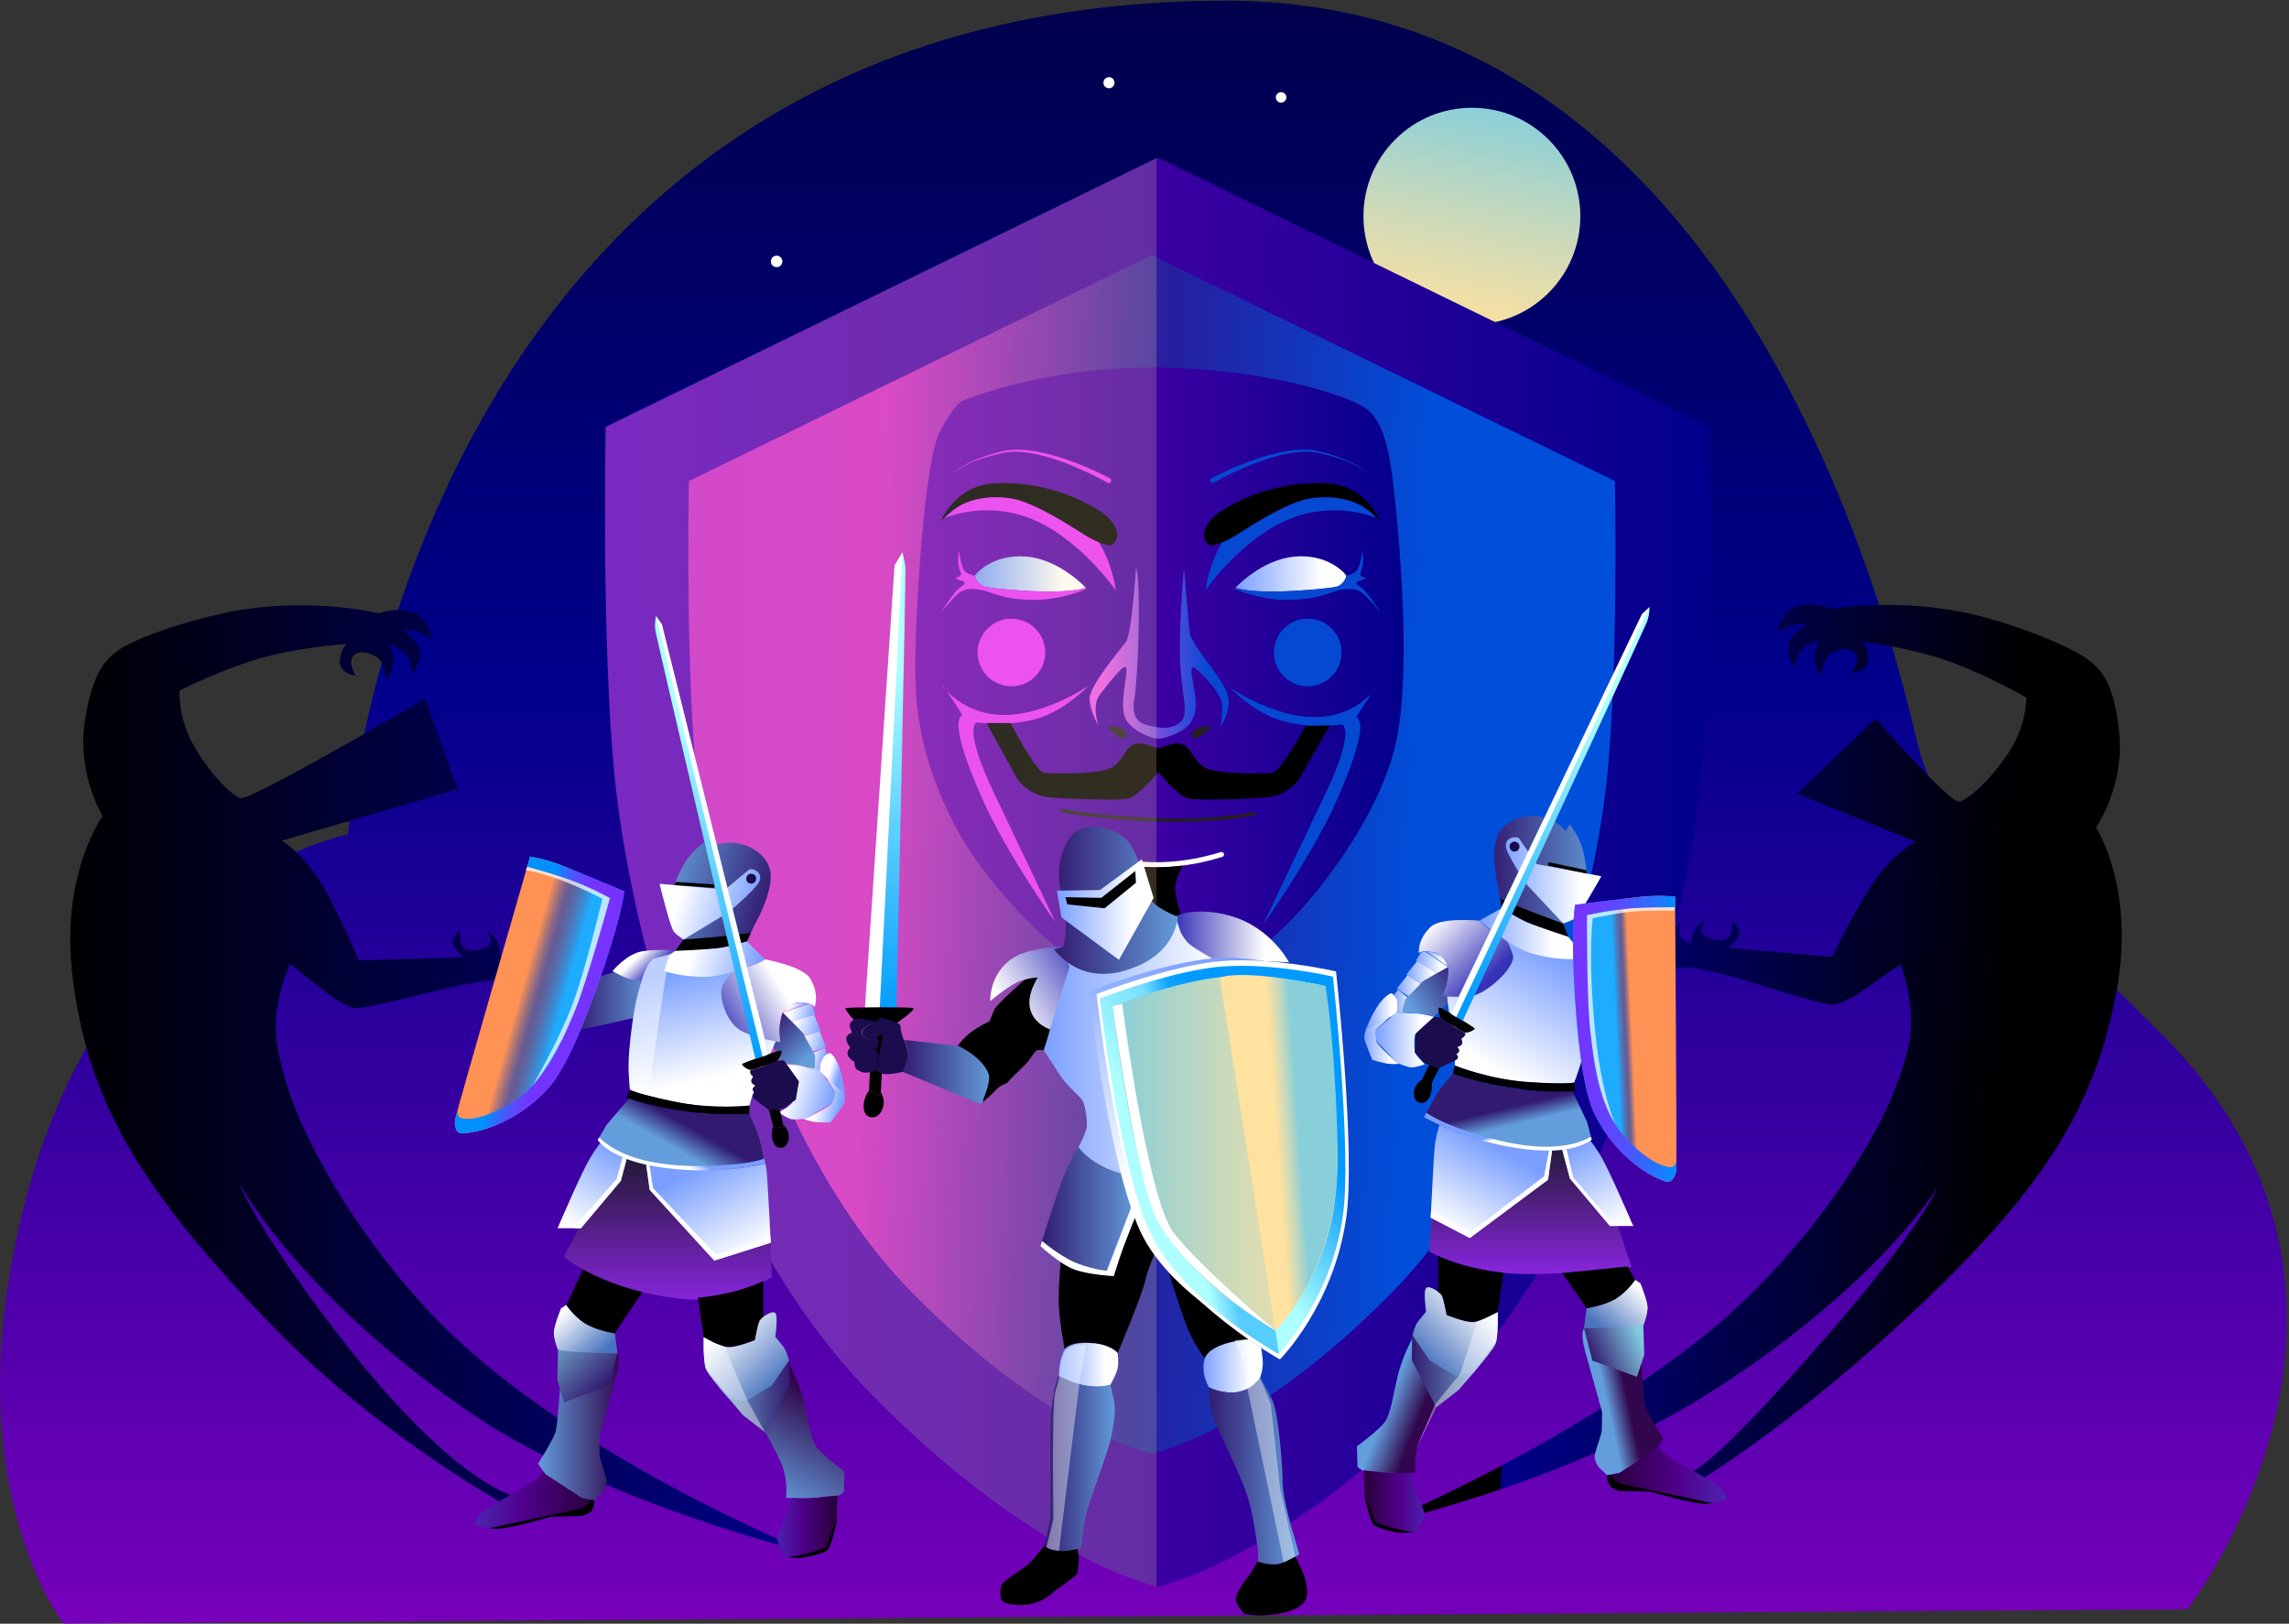 <svg xmlns="http://www.w3.org/2000/svg" width="771" height="547" viewBox="0 0 771 547"><rect x="0" y="0" width="771" height="547" fill="#333333" stroke="none"/><defs><linearGradient id="a" x1="50%" x2="50%" y1="100%" y2="-11.281%"><stop offset="0%" stop-color="#70B"/><stop offset="52.41%" stop-color="#00008B"/><stop offset="100%" stop-color="#00003B"/></linearGradient><linearGradient id="b" x1="59.433%" x2="39.716%" y1="3.102%" y2="101.142%"><stop offset="0%" stop-color="#88CFDA"/><stop offset=".834%" stop-color="#89CFD9"/><stop offset="47.84%" stop-color="#C8D9BB"/><stop offset="82.18%" stop-color="#F0DFA7"/><stop offset="100%" stop-color="#FFE1A0"/></linearGradient><linearGradient id="c" x1="-.002%" x2="100%" y1="50%" y2="50%"><stop offset="0%" stop-color="#70B"/><stop offset="100%" stop-color="#00008B"/><stop offset="100%"/></linearGradient><linearGradient id="d" x1="20.047%" x2="78.913%" y1="38.622%" y2="41.748%"><stop offset="0%" stop-color="#DF27C9"/><stop offset="51.278%" stop-color="#251F9E"/><stop offset="100%" stop-color="#004FDA"/></linearGradient><linearGradient id="e" x1=".01%" x2="100.006%" y1="49.997%" y2="49.997%"><stop offset="0%" stop-color="#70B"/><stop offset="100%" stop-color="#00008B"/><stop offset="100%"/></linearGradient><linearGradient id="f" x1=".011%" x2="99.993%" y1="50.042%" y2="50.042%"><stop offset="0%" stop-color="#7A9FFF"/><stop offset="78.61%" stop-color="#FFF"/></linearGradient><linearGradient id="g" x1="-.001%" x2="99.981%" y1="50.042%" y2="50.042%"><stop offset="0%" stop-color="#7A9FFF"/><stop offset="78.61%" stop-color="#FFF"/></linearGradient><linearGradient id="h" x1="82.417%" x2="10.962%" y1="50%" y2="50%"><stop offset="0%" stop-color="#0549D2"/><stop offset="100%" stop-color="#EC53EF"/></linearGradient><linearGradient id="i" x1=".002%" x2="100.003%" y1="50%" y2="50%"><stop offset="0%" stop-color="#88CFDA"/><stop offset=".834%" stop-color="#89CFD9"/><stop offset="47.84%" stop-color="#C8D9BB"/><stop offset="82.18%" stop-color="#F0DFA7"/><stop offset="100%" stop-color="#FFE1A0"/></linearGradient><linearGradient id="j" x1="0%" x2="100.004%" y1="49.997%" y2="49.997%"><stop offset="0%"/><stop offset="100%" stop-color="#00008B"/><stop offset="100%"/></linearGradient><linearGradient id="k" x1="81.967%" x2="19.676%" y1="52.995%" y2="48.552%"><stop offset="0%"/><stop offset="100%" stop-color="#00008B"/><stop offset="100%"/></linearGradient><linearGradient id="l" x1="49.974%" x2="49.974%" y1="101.725%" y2="3.844%"><stop offset="0%" stop-color="#009AFF"/><stop offset="78.61%" stop-color="#AEFFFF"/></linearGradient><linearGradient id="m" x1=".012%" x2="100.035%" y1="50.02%" y2="50.02%"><stop offset="0%" stop-color="#7A9FFF"/><stop offset="78.61%" stop-color="#FFF"/></linearGradient><linearGradient id="n" x1=".01%" x2="100.032%" y1="49.995%" y2="49.995%"><stop offset="0%" stop-color="#311A70"/><stop offset="100%" stop-color="#639DDB"/></linearGradient><linearGradient id="o" x1="-.029%" x2="99.991%" y1="50.015%" y2="50.015%"><stop offset="0%" stop-color="#311A70"/><stop offset="100%" stop-color="#639DDB"/></linearGradient><linearGradient id="p" x1="-.001%" x2="100%" y1="50.006%" y2="50.006%"><stop offset="0%" stop-color="#7A9FFF"/><stop offset="78.61%" stop-color="#FFF"/></linearGradient><linearGradient id="q" x1=".009%" x2="100.007%" y1="49.99%" y2="49.99%"><stop offset="0%" stop-color="#3633B8"/><stop offset="78.61%" stop-color="#FFF"/></linearGradient><linearGradient id="r" x1="51.921%" x2="47.652%" y1="-.195%" y2="75.79%"><stop offset="0%" stop-color="#7A9FFF"/><stop offset="78.61%" stop-color="#FFF"/></linearGradient><linearGradient id="s" x1="65.474%" x2="34.14%" y1="29.04%" y2="66.741%"><stop offset="0%" stop-color="#009AFF"/><stop offset="78.61%" stop-color="#AEFFFF"/></linearGradient><linearGradient id="t" x1="58.918%" x2="43.695%" y1="48.93%" y2="55.95%"><stop offset="0%" stop-color="#009AFF"/><stop offset="78.61%" stop-color="#AEFFFF"/></linearGradient><linearGradient id="u" x1=".023%" x2="100.048%" y1="50.016%" y2="50.016%"><stop offset="0%" stop-color="#7A9FFF"/><stop offset="78.61%" stop-color="#FFF"/></linearGradient><linearGradient id="v" x1="-.003%" x2="100.023%" y1="50.011%" y2="50.011%"><stop offset="0%" stop-color="#311A70"/><stop offset="100%" stop-color="#639DDB"/></linearGradient><linearGradient id="w" x1="-.002%" x2="99.997%" y1="50.027%" y2="50.027%"><stop offset="0%" stop-color="#311A70"/><stop offset="100%" stop-color="#639DDB"/></linearGradient><linearGradient id="x" x1="124.333%" x2="-5.451%" y1="9.522%" y2="94.208%"><stop offset="0%" stop-color="#3633B8"/><stop offset="78.61%" stop-color="#FFF"/></linearGradient><linearGradient id="y" x1=".025%" x2="100.024%" y1="49.994%" y2="49.994%"><stop offset="0%" stop-color="#311A70"/><stop offset="100%" stop-color="#639DDB"/></linearGradient><linearGradient id="z" x1=".003%" x2="99.995%" y1="50.006%" y2="50.006%"><stop offset="0%" stop-color="#7A9FFF"/><stop offset="78.61%" stop-color="#FFF"/></linearGradient><linearGradient id="A" x1="-.003%" x2="100.001%" y1="50.004%" y2="50.004%"><stop offset="0%" stop-color="#88CFDA"/><stop offset=".834%" stop-color="#89CFD9"/><stop offset="47.84%" stop-color="#C8D9BB"/><stop offset="82.18%" stop-color="#F0DFA7"/><stop offset="100%" stop-color="#FFE1A0"/></linearGradient><linearGradient id="B" x1="66.091%" x2="47.345%" y1="46.204%" y2="50.124%"><stop offset="0%" stop-color="#88CFDA"/><stop offset=".834%" stop-color="#89CFD9"/><stop offset="47.84%" stop-color="#C8D9BB"/><stop offset="82.18%" stop-color="#F0DFA7"/><stop offset="100%" stop-color="#FFE1A0"/></linearGradient><linearGradient id="C" x1="50.015%" x2="50.015%" y1="14.335%" y2="97.79%"><stop offset="0%" stop-color="#241A36"/><stop offset="100%" stop-color="#8625DB"/></linearGradient><linearGradient id="D" x1="74.658%" x2="18.453%" y1="2.66%" y2="128.952%"><stop offset="0%" stop-color="#7A9FFF"/><stop offset="78.61%" stop-color="#FFF"/></linearGradient><linearGradient id="E" x1="42.398%" x2="101.262%" y1="16.073%" y2="108.586%"><stop offset="0%" stop-color="#7A9FFF"/><stop offset="78.61%" stop-color="#FFF"/></linearGradient><linearGradient id="F" x1="100.016%" x2=".052%" y1="49.984%" y2="49.984%"><stop offset="0%" stop-color="#311A70"/><stop offset="100%" stop-color="#81CAE0"/></linearGradient><linearGradient id="G" x1="63.426%" x2="34.234%" y1="23.382%" y2="108.732%"><stop offset="0%" stop-color="#31064C"/><stop offset="100%" stop-color="#639DDB"/></linearGradient><linearGradient id="H" x1="99.992%" x2=".002%" y1="50.027%" y2="50.027%"><stop offset="0%" stop-color="#270036"/><stop offset="59.36%" stop-color="#4F008B"/><stop offset="100%" stop-color="#4C24B1"/></linearGradient><linearGradient id="I" x1="70.045%" x2="14.433%" y1="90.734%" y2="7.25%"><stop offset="0%" stop-color="#311A70"/><stop offset="100%" stop-color="#81CAE0"/></linearGradient><linearGradient id="J" x1="82.059%" x2="-17.403%" y1="90.392%" y2="8.182%"><stop offset="0%" stop-color="#4A74BF"/><stop offset="78.61%" stop-color="#FFF"/></linearGradient><linearGradient id="K" x1="87.148%" x2="6.813%" y1="80.741%" y2="-1.857%"><stop offset="0%" stop-color="#4A74BF"/><stop offset="78.61%" stop-color="#FFF"/></linearGradient><linearGradient id="L" x1="100.008%" x2=".041%" y1="50.018%" y2="50.018%"><stop offset="0%" stop-color="#31064C"/><stop offset="100%" stop-color="#639DDB"/></linearGradient><linearGradient id="M" x1="100.002%" x2=".019%" y1="49.941%" y2="49.941%"><stop offset="0%" stop-color="#270036"/><stop offset="59.36%" stop-color="#4F008B"/><stop offset="100%" stop-color="#4C24B1"/></linearGradient><linearGradient id="N" x1="-.028%" x2="99.995%" y1="50.006%" y2="50.006%"><stop offset="0%" stop-color="#311A70"/><stop offset="100%" stop-color="#639DDB"/></linearGradient><linearGradient id="O" x1="70.279%" x2="20.779%" y1="57.281%" y2="32.173%"><stop offset="0%" stop-color="#3633B8"/><stop offset="78.61%" stop-color="#FFF"/></linearGradient><linearGradient id="P" x1="36.539%" x2="56.391%" y1="9.74%" y2="100.105%"><stop offset="0%" stop-color="#7A9FFF"/><stop offset="78.61%" stop-color="#FFF"/></linearGradient><linearGradient id="Q" x1="92.67%" x2="-.01%" y1="64.296%" y2="38.836%"><stop offset="0%" stop-color="#311A70"/><stop offset="100%" stop-color="#639DDB"/></linearGradient><linearGradient id="R" x1="90.25%" x2="-1.066%" y1="56.369%" y2="38.45%"><stop offset="0%" stop-color="#7A9FFF"/><stop offset="78.61%" stop-color="#FFF"/></linearGradient><linearGradient id="S" x1="96.49%" x2="6.817%" y1="54.487%" y2="45.613%"><stop offset="0%" stop-color="#7A9FFF"/><stop offset="78.61%" stop-color="#FFF"/></linearGradient><linearGradient id="T" x1="-2.475%" x2="85.572%" y1="74.827%" y2="32.555%"><stop offset="0%" stop-color="#3633B8"/><stop offset="78.61%" stop-color="#FFF"/></linearGradient><linearGradient id="U" x1="97.214%" x2="2.705%" y1="58.351%" y2="42.873%"><stop offset="0%" stop-color="#7A9FFF"/><stop offset="78.61%" stop-color="#FFF"/></linearGradient><linearGradient id="V" x1="91.987%" x2="7.986%" y1="55.252%" y2="46.329%"><stop offset="0%" stop-color="#7A9FFF"/><stop offset="78.61%" stop-color="#FFF"/></linearGradient><linearGradient id="W" x1="100.099%" x2=".617%" y1="59.816%" y2="40.277%"><stop offset="0%" stop-color="#7A9FFF"/><stop offset="78.61%" stop-color="#FFF"/></linearGradient><linearGradient id="X" x1="99.998%" x2="-.564%" y1="60.704%" y2="38.897%"><stop offset="0%" stop-color="#7A9FFF"/><stop offset="78.61%" stop-color="#FFF"/></linearGradient><linearGradient id="Y" x1="89.55%" x2="5.932%" y1="54.241%" y2="30.155%"><stop offset="0%" stop-color="#7A9FFF"/><stop offset="78.61%" stop-color="#FFF"/></linearGradient><linearGradient id="Z" x1="75.891%" x2="30.406%" y1="58.321%" y2="37.478%"><stop offset="0%" stop-color="#7A9FFF"/><stop offset="78.61%" stop-color="#FFF"/></linearGradient><linearGradient id="aa" x1="5.207%" x2="67.196%" y1="5.508%" y2="90.879%"><stop offset="0%" stop-color="#311A70"/><stop offset="100%" stop-color="#639DDB"/></linearGradient><linearGradient id="ab" x1="88.06%" x2="21.173%" y1="64.139%" y2="43.504%"><stop offset="0%" stop-color="#7A9FFF"/><stop offset="78.61%" stop-color="#FFF"/></linearGradient><linearGradient id="ac" x1="94.869%" x2="-4.011%" y1="68.038%" y2="40.986%"><stop offset="0%" stop-color="#7A9FFF"/><stop offset="78.61%" stop-color="#FFF"/></linearGradient><linearGradient id="ad" x1="53.141%" x2="46.796%" y1="103.309%" y2="-.066%"><stop offset="0%" stop-color="#009AFF"/><stop offset="78.61%" stop-color="#AEFFFF"/></linearGradient><linearGradient id="ae" x1="61.161%" x2="39.145%" y1="59.437%" y2="49.347%"><stop offset="0%" stop-color="#1DACFF"/><stop offset="16.11%" stop-color="#378FD9"/><stop offset="34.36%" stop-color="#5073B4"/><stop offset="49.15%" stop-color="#5F629D"/><stop offset="58.53%" stop-color="#655C95"/><stop offset="63.67%" stop-color="#6F5F91"/><stop offset="72.3%" stop-color="#896886"/><stop offset="83.36%" stop-color="#B37774"/><stop offset="96.28%" stop-color="#ED8C5C"/><stop offset="100%" stop-color="#FF9254"/></linearGradient><linearGradient id="af" x1="61.155%" x2="39.141%" y1="59.437%" y2="49.348%"><stop offset="0%" stop-color="#7633FF"/><stop offset="15.85%" stop-color="#7137FF"/><stop offset="35.35%" stop-color="#6243FF"/><stop offset="56.76%" stop-color="#4957FF"/><stop offset="79.37%" stop-color="#2672FF"/><stop offset="100%" stop-color="#0090FF"/></linearGradient><linearGradient id="ag" x1="61.538%" x2="42.517%" y1="45.148%" y2="60.411%"><stop offset="0%" stop-color="#311A70"/><stop offset="100%" stop-color="#639DDB"/></linearGradient><linearGradient id="ah" x1="54.689%" x2="41.914%" y1="48.018%" y2="52.719%"><stop offset="0%" stop-color="#7A9FFF"/><stop offset="78.61%" stop-color="#FFF"/></linearGradient><linearGradient id="ai" x1="77.026%" x2="23.219%" y1="9.833%" y2="111.493%"><stop offset="0%" stop-color="#7A9FFF"/><stop offset="78.61%" stop-color="#FFF"/></linearGradient><linearGradient id="aj" x1="49.996%" x2="49.996%" y1="14.335%" y2="97.794%"><stop offset="0%" stop-color="#241A36"/><stop offset="100%" stop-color="#8625DB"/></linearGradient><linearGradient id="ak" x1="25.318%" x2="81.523%" y1="2.654%" y2="128.947%"><stop offset="0%" stop-color="#7A9FFF"/><stop offset="78.61%" stop-color="#FFF"/></linearGradient><linearGradient id="al" x1="55.888%" x2="1.962%" y1="21.176%" y2="110.519%"><stop offset="0%" stop-color="#7A9FFF"/><stop offset="78.61%" stop-color="#FFF"/></linearGradient><linearGradient id="am" x1="-.015%" x2="99.949%" y1="49.987%" y2="49.987%"><stop offset="0%" stop-color="#311A70"/><stop offset="100%" stop-color="#81CAE0"/></linearGradient><linearGradient id="an" x1="73.038%" x2="41.11%" y1="67.394%" y2="45.668%"><stop offset="0%" stop-color="#31064C"/><stop offset="100%" stop-color="#639DDB"/></linearGradient><linearGradient id="ao" x1=".009%" x2="99.999%" y1="49.986%" y2="49.986%"><stop offset="0%" stop-color="#270036"/><stop offset="59.36%" stop-color="#4F008B"/><stop offset="100%" stop-color="#4C24B1"/></linearGradient><linearGradient id="ap" x1="13.369%" x2="76.873%" y1="83.48%" y2="41.237%"><stop offset="0%" stop-color="#311A70"/><stop offset="100%" stop-color="#81CAE0"/></linearGradient><linearGradient id="aq" x1="17.895%" x2="117.362%" y1="90.401%" y2="8.183%"><stop offset="0%" stop-color="#4A74BF"/><stop offset="78.61%" stop-color="#FFF"/></linearGradient><linearGradient id="ar" x1="12.852%" x2="93.187%" y1="80.745%" y2="-1.852%"><stop offset="0%" stop-color="#4A74BF"/><stop offset="78.61%" stop-color="#FFF"/></linearGradient><linearGradient id="as" x1="55.739%" x2="33.109%" y1="44.04%" y2="52.56%"><stop offset="0%" stop-color="#31064C"/><stop offset="100%" stop-color="#639DDB"/></linearGradient><linearGradient id="at" x1="-.002%" x2="99.981%" y1="49.948%" y2="49.948%"><stop offset="0%" stop-color="#270036"/><stop offset="59.36%" stop-color="#4F008B"/><stop offset="100%" stop-color="#4C24B1"/></linearGradient><linearGradient id="au" x1=".003%" x2="99.996%" y1="50.005%" y2="50.005%"><stop offset="0%" stop-color="#311A70"/><stop offset="100%" stop-color="#639DDB"/></linearGradient><linearGradient id="av" x1="-.009%" x2="99.995%" y1="50.015%" y2="50.015%"><stop offset="0%" stop-color="#7A9FFF"/><stop offset="78.61%" stop-color="#FFF"/></linearGradient><linearGradient id="aw" x1="-.028%" x2="99.974%" y1="49.969%" y2="49.969%"><stop offset="0%" stop-color="#7A9FFF"/><stop offset="78.61%" stop-color="#FFF"/></linearGradient><linearGradient id="ax" x1="74.777%" x2="-11.467%" y1="71.392%" y2="2.51%"><stop offset="0%" stop-color="#3633B8"/><stop offset="78.61%" stop-color="#FFF"/></linearGradient><linearGradient id="ay" x1="-.032%" x2="99.943%" y1="49.997%" y2="49.997%"><stop offset="0%" stop-color="#7A9FFF"/><stop offset="78.61%" stop-color="#FFF"/></linearGradient><linearGradient id="az" x1="-.015%" x2="100.055%" y1="49.97%" y2="49.97%"><stop offset="0%" stop-color="#7A9FFF"/><stop offset="78.61%" stop-color="#FFF"/></linearGradient><linearGradient id="aA" x1=".042%" x2="100.017%" y1="50.019%" y2="50.019%"><stop offset="0%" stop-color="#7A9FFF"/><stop offset="78.61%" stop-color="#FFF"/></linearGradient><linearGradient id="aB" x1=".024%" x2="99.992%" y1="49.999%" y2="49.999%"><stop offset="0%" stop-color="#7A9FFF"/><stop offset="78.61%" stop-color="#FFF"/></linearGradient><linearGradient id="aC" x1=".032%" x2="100.094%" y1="49.973%" y2="49.973%"><stop offset="0%" stop-color="#7A9FFF"/><stop offset="78.61%" stop-color="#FFF"/></linearGradient><linearGradient id="aD" x1="-.04%" x2="99.93%" y1="50%" y2="50%"><stop offset="0%" stop-color="#7A9FFF"/><stop offset="78.61%" stop-color="#FFF"/></linearGradient><linearGradient id="aE" x1="129.326%" x2="23.698%" y1="17.814%" y2="84.718%"><stop offset="0%" stop-color="#311A70"/><stop offset="100%" stop-color="#639DDB"/></linearGradient><linearGradient id="aF" x1="-.042%" x2="100.024%" y1="50.075%" y2="50.075%"><stop offset="0%" stop-color="#7A9FFF"/><stop offset="78.61%" stop-color="#FFF"/></linearGradient><linearGradient id="aG" x1="-.011%" x2="100.055%" y1="49.98%" y2="49.98%"><stop offset="0%" stop-color="#7A9FFF"/><stop offset="78.61%" stop-color="#FFF"/></linearGradient><linearGradient id="aH" x1="38.301%" x2="61.49%" y1="102.946%" y2="-.099%"><stop offset="0%" stop-color="#009AFF"/><stop offset="78.61%" stop-color="#AEFFFF"/></linearGradient><linearGradient id="aI" x1="43.112%" x2="57.492%" y1="51.401%" y2="49.65%"><stop offset="0%" stop-color="#1DACFF"/><stop offset="16.11%" stop-color="#378FD9"/><stop offset="34.36%" stop-color="#5073B4"/><stop offset="49.15%" stop-color="#5F629D"/><stop offset="58.53%" stop-color="#655C95"/><stop offset="63.67%" stop-color="#6F5F91"/><stop offset="72.3%" stop-color="#896886"/><stop offset="83.36%" stop-color="#B37774"/><stop offset="96.28%" stop-color="#ED8C5C"/><stop offset="100%" stop-color="#FF9254"/></linearGradient><linearGradient id="aJ" x1="-.047%" x2="100.002%" y1="49.998%" y2="49.998%"><stop offset="0%" stop-color="#7633FF"/><stop offset="15.85%" stop-color="#7137FF"/><stop offset="35.35%" stop-color="#6243FF"/><stop offset="56.76%" stop-color="#4957FF"/><stop offset="79.37%" stop-color="#2672FF"/><stop offset="100%" stop-color="#0090FF"/></linearGradient><linearGradient id="aK" x1="44.705%" x2="53.398%" y1="43.468%" y2="61.5%"><stop offset="0%" stop-color="#311A70"/><stop offset="100%" stop-color="#639DDB"/></linearGradient><linearGradient id="aL" x1="47.853%" x2="53.691%" y1="47.361%" y2="53.343%"><stop offset="0%" stop-color="#7A9FFF"/><stop offset="78.61%" stop-color="#FFF"/></linearGradient></defs><g fill="none" fill-rule="nonzero"><path fill="url(#a)" d="M736.79,542.13 C736.79,542.13 817.58,437.82 728.12,348.4 C670.2,290.51 652.46,278.79 645.38,248.5 C630.16,183.34 574.6,0.24 412.97,0.24 C139.75,0.24 117.17,281.09 117.17,281.09 C117.17,281.09 38.99,296.14 9.88,399.71 C-17.7,497.85 21.44,546.95 21.44,546.95 L736.79,542.13 Z"/><g transform="translate(259 25)"><g fill="#FFF"><circle cx="114.53" cy="2.86" r="1.87"/><path d="M182.47 59.01C182.47 59.52 182.06 59.93 181.55 59.93 181.04 59.93 180.63 59.52 180.63 59.01 180.63 58.5 181.04 58.09 181.55 58.09 182.06 58.09 182.47 58.5 182.47 59.01zM72.43 74.82C72.43 76.22 71.3 77.35 69.9 77.35 68.5 77.35 67.37 76.22 67.37 74.82 67.37 73.42 68.5 72.29 69.9 72.29 71.29 72.29 72.43 73.43 72.43 74.82zM4.53 63.07C4.53 64.14 3.66 65.01 2.59 65.01 1.52 65.01.65 64.14.65 63.07.65 62 1.52 61.13 2.59 61.13 3.66 61.12 4.53 61.99 4.53 63.07zM174.28 7.81C174.28 8.79 173.49 9.58 172.51 9.58 171.53 9.58 170.74 8.79 170.74 7.81 170.74 6.83 171.53 6.04 172.51 6.04 173.48 6.04 174.28 6.84 174.28 7.81z"/></g><path fill="url(#b)" d="M210.88,73.59 C225.11,87.89 248.24,87.95 262.54,73.72 C276.84,59.49 276.9,36.37 262.67,22.06 C248.44,7.76 225.31,7.7 211.01,21.93 C196.71,36.16 196.65,59.29 210.88,73.59 Z"/></g><g transform="translate(203 53)"><path fill="url(#c)" d="M372.94,90.81 L187.42,0.28 L186.54,0.28 L1.02,90.81 C1.02,90.81 -0.66,172.4 4.93,216.54 C11.14,265.58 35.11,360.15 90.43,416.59 C145.75,473.03 186.54,481.41 186.54,481.41 L187.42,481.41 C187.42,481.41 228.21,473.03 283.53,416.59 C338.85,360.15 362.82,265.58 369.03,216.54 C374.62,172.39 372.94,90.81 372.94,90.81 Z"/><path fill="url(#d)" d="M340.94,109.06 L185.36,33.14 L184.62,33.14 L29.04,109.06 C29.04,109.06 27.63,177.48 32.32,214.5 C37.53,255.63 57.63,334.94 104.02,382.27 C150.41,429.6 184.62,436.63 184.62,436.63 L185.36,436.63 C185.36,436.63 219.57,429.6 265.96,382.27 C312.35,334.94 332.45,255.63 337.66,214.5 C342.35,177.48 340.94,109.06 340.94,109.06 Z"/><g transform="translate(105 70)"><path fill="url(#e)" d="M15.77,12.19 C15.77,12.19 42.16,0.8 79.74,0.8 C117.33,0.8 145.61,10.1 151.88,14.47 C158.14,18.84 160.04,28.9 161.56,42.38 C163.08,55.86 167.44,101.04 162.51,125.72 C157.57,150.4 137.26,176.6 126.06,187.8 C114.86,199 98.34,210.39 89.42,211.72 C80.5,213.05 69.11,211.91 59.8,205.64 C50.5,199.38 26.01,178.87 13.67,155.14 C1.33,131.41 -0.19,114.14 0.38,94.77 C0.95,75.41 3.6,31.47 8.73,22.06 C13.31,13.71 15.77,12.19 15.77,12.19 Z"/><path fill="url(#f)" d="M57.73,75.02 C57.73,75.02 48.9,65.34 37.51,64.48 C26.12,63.63 20.57,70.46 20.42,70.89 C20.28,71.32 21.27,74.16 23.98,74.73 C26.69,75.31 49.47,77.73 57.73,75.02 Z"/><path fill="#EE30FF" d="M57.73,75.02 C49.47,77.73 26.69,75.3 23.99,74.74 C21.29,74.17 20.29,71.32 20.43,70.9 C20.43,70.9 19.01,70.85 17.3,69.71 C15.59,68.57 15.02,62.4 15.02,62.4 C15.02,62.4 14.74,63.63 14.74,65.72 C14.74,67.81 15.4,69.33 15.69,70.28 C15.97,71.23 14.08,71.7 13.79,71.61 C13.51,71.51 14.74,72.46 15.88,72.65 C17.02,72.84 17.68,73.5 15.5,74.83 C13.32,76.16 8.86,83.47 8.86,83.47 C8.86,83.47 12.94,78.34 15.03,76.73 C17.12,75.12 19.78,75.21 22.72,75.78 C25.66,76.35 29.84,79.01 39.81,79.1 C49.78,79.19 57.94,75.4 57.94,75.4 L57.73,75.02 Z"/><path fill="#000" d="M65.7,60.79 C65.7,60.79 62.14,60.22 57.58,57.37 C53.02,54.52 40.49,46.26 32.81,44.98 C25.12,43.7 18,45.26 13.73,48.4 C9.46,51.53 8.89,52.67 8.89,52.67 C8.89,52.67 13.45,40.85 26.4,39.86 C39.36,38.86 53.17,43.13 62.14,48.97 C71.11,54.81 68.41,60.36 65.7,60.79 Z"/><path fill="#EE30FF" d="M65 39.61C65 39.61 64.81 39.5 64.46 39.3 64.1 39.1 63.57 38.81 62.89 38.45 61.53 37.73 59.57 36.72 57.16 35.62 54.75 34.52 51.91 33.31 48.79 32.22 47.23 31.68 45.6 31.15 43.93 30.71 42.26 30.26 40.54 29.88 38.8 29.61 37.06 29.34 35.31 29.17 33.59 29.19 33.16 29.21 32.73 29.22 32.3 29.24 31.87 29.27 31.45 29.32 31.03 29.37 30.61 29.42 30.2 29.51 29.79 29.58 29.39 29.65 28.97 29.77 28.57 29.86 27.76 30.05 26.96 30.23 26.19 30.45 25.42 30.66 24.66 30.85 23.94 31.09 23.21 31.32 22.5 31.53 21.84 31.78 21.5 31.9 21.17 32.02 20.85 32.13 20.53 32.25 20.22 32.39 19.91 32.51 18.67 33 17.59 33.54 16.63 34.05 15.7 34.59 14.89 35.09 14.29 35.58 13.68 36.06 13.24 36.48 12.97 36.8 12.7 37.12 12.59 37.31 12.59 37.31 12.59 37.31 12.69 37.11 12.95 36.79 13.21 36.46 13.64 36.02 14.24 35.52 14.83 35.01 15.62 34.49 16.54 33.91 17.48 33.37 18.56 32.79 19.79 32.26 20.1 32.13 20.41 31.98 20.73 31.85 21.05 31.72 21.38 31.59 21.72 31.46 22.39 31.19 23.09 30.95 23.82 30.7 24.54 30.44 25.3 30.22 26.07 29.99 26.84 29.74 27.63 29.55 28.44 29.33 28.85 29.23 29.24 29.11 29.67 29.01 30.09 28.93 30.51 28.82 30.94 28.76 31.37 28.7 31.8 28.64 32.24 28.59 32.68 28.56 33.12 28.53 33.56 28.5 35.33 28.43 37.13 28.54 38.91 28.77 40.69 28.99 42.45 29.33 44.17 29.74 45.89 30.14 47.55 30.62 49.15 31.12 52.35 32.13 55.27 33.27 57.74 34.31 60.21 35.36 62.23 36.31 63.63 37.01 64.33 37.36 64.88 37.64 65.25 37.83 65.62 38.03 65.83 38.13 65.83 38.13 66.25 38.35 66.41 38.87 66.18 39.28 65.96 39.7 65.44 39.86 65.03 39.64 65.02 39.64 65.02 39.63 65.01 39.63L65 39.61zM57.59 57.37C53.03 54.52 40.5 46.26 32.82 44.98 25.13 43.7 18.01 45.26 13.74 48.4 13.34 48.69 12.97 48.97 12.64 49.23 11.86 49.89 11.08 50.61 10.32 51.39 10.02 51.7 23.7 45.27 39.79 51.96 55.88 58.65 67.84 75.88 67.84 75.88 67.84 75.88 66.76 67.07 62.14 59.7 60.85 59.18 59.29 58.43 57.59 57.37z"/><path fill="url(#g)" d="M108.13,75.02 C108.13,75.02 116.96,65.34 128.35,64.48 C139.74,63.63 145.29,70.46 145.44,70.89 C145.58,71.32 144.59,74.16 141.88,74.73 C139.17,75.31 116.39,77.73 108.13,75.02 Z"/><path fill="#0549D2" d="M108.13,75.02 C116.39,77.73 139.17,75.3 141.87,74.74 C144.57,74.17 145.57,71.32 145.43,70.9 C145.43,70.9 146.85,70.85 148.56,69.71 C150.27,68.57 150.84,62.4 150.84,62.4 C150.84,62.4 151.13,63.63 151.13,65.72 C151.13,67.81 150.46,69.33 150.18,70.28 C149.9,71.23 151.79,71.7 152.08,71.61 C152.36,71.51 151.13,72.46 149.99,72.65 C148.85,72.84 148.19,73.5 150.37,74.83 C152.55,76.16 157.02,83.47 157.02,83.47 C157.02,83.47 152.94,78.34 150.85,76.73 C148.76,75.12 146.1,75.21 143.16,75.78 C140.22,76.35 136.04,79.01 126.07,79.1 C116.1,79.19 107.94,75.4 107.94,75.4 L108.13,75.02 Z"/><path fill="#000" d="M100.16,60.79 C100.16,60.79 103.72,60.22 108.28,57.37 C112.84,54.52 125.37,46.26 133.05,44.98 C140.74,43.7 147.86,45.26 152.13,48.4 C156.4,51.53 156.97,52.67 156.97,52.67 C156.97,52.67 152.41,40.85 139.46,39.86 C126.5,38.86 112.69,43.13 103.72,48.97 C94.75,54.81 97.45,60.36 100.16,60.79 Z"/><path fill="#0549D2" d="M100.02 38.12C100.02 38.12 100.22 38.01 100.6 37.82 100.97 37.63 101.52 37.34 102.22 37 103.62 36.31 105.64 35.35 108.11 34.3 110.58 33.26 113.5 32.12 116.7 31.11 118.3 30.61 119.97 30.12 121.68 29.73 123.4 29.33 125.16 28.99 126.94 28.76 128.72 28.54 130.52 28.42 132.29 28.49 132.73 28.52 133.17 28.55 133.61 28.58 134.05 28.62 134.48 28.69 134.91 28.75 135.34 28.82 135.76 28.92 136.18 29 136.61 29.09 137 29.21 137.41 29.32 138.21 29.54 139.01 29.73 139.78 29.98 140.55 30.22 141.31 30.43 142.03 30.69 142.75 30.94 143.46 31.17 144.13 31.45 144.47 31.58 144.8 31.71 145.12 31.84 145.44 31.97 145.75 32.12 146.06 32.25 147.29 32.78 148.37 33.36 149.31 33.9 150.23 34.47 151.02 35 151.61 35.51 152.21 36.01 152.64 36.45 152.9 36.78 153.16 37.1 153.26 37.3 153.26 37.3 153.26 37.3 153.15 37.1 152.88 36.79 152.62 36.47 152.17 36.05 151.56 35.57 150.96 35.08 150.16 34.58 149.22 34.04 148.27 33.53 147.18 32.98 145.94 32.5 145.63 32.38 145.32 32.24 145 32.12 144.67 32 144.34 31.89 144.01 31.77 143.34 31.52 142.63 31.31 141.9 31.08 141.18 30.84 140.42 30.65 139.65 30.44 138.89 30.22 138.08 30.05 137.27 29.85 136.87 29.76 136.45 29.65 136.05 29.57 135.64 29.5 135.23 29.41 134.81 29.36 134.39 29.32 133.97 29.27 133.54 29.23 133.11 29.21 132.68 29.2 132.25 29.18 130.53 29.16 128.77 29.33 127.04 29.6 125.3 29.87 123.58 30.26 121.91 30.7 120.23 31.14 118.61 31.67 117.05 32.21 113.93 33.3 111.08 34.51 108.68 35.61 106.27 36.71 104.31 37.72 102.95 38.44 102.27 38.8 101.74 39.09 101.38 39.29 101.03 39.49 100.84 39.6 100.84 39.6L100.83 39.61C100.42 39.84 99.9 39.7 99.67 39.29 99.44 38.88 99.58 38.36 99.99 38.13 100.01 38.12 100.02 38.12 100.02 38.12zM108.27 57.37C112.83 54.52 125.36 46.26 133.04 44.98 140.73 43.7 147.85 45.26 152.12 48.4 152.52 48.69 152.89 48.97 153.22 49.23 154 49.89 154.78 50.61 155.53 51.39 155.83 51.7 142.15 45.27 126.06 51.96 109.97 58.65 98.01 75.88 98.01 75.88 98.01 75.88 99.09 67.07 103.71 59.7 105.01 59.18 106.57 58.43 108.27 57.37z"/><path fill="#EE30FF" d="M21.28,96.81 C21.28,90.52 26.38,85.42 32.67,85.42 C38.96,85.42 44.06,90.52 44.06,96.81 C44.06,103.1 38.96,108.2 32.67,108.2 C26.38,108.2 21.28,103.1 21.28,96.81 Z"/><path fill="#0549D2" d="M121.09,96.81 C121.09,90.52 126.19,85.42 132.48,85.42 C138.77,85.42 143.87,90.52 143.87,96.81 C143.87,103.1 138.77,108.2 132.48,108.2 C126.19,108.2 121.09,103.1 121.09,96.81 Z"/><path fill="#EE30FF" d="M9.18,107.77 C9.18,107.77 15.15,116.57 27.55,117.74 C42.64,119.16 58.73,107.92 58.73,107.92 C58.73,107.92 51.04,116.32 41.08,119.17 C31.11,122.02 21.43,120.17 20.86,120.45 C20.29,120.73 17.02,123.72 26.84,144.23 C36.66,164.73 47.48,187.66 47.48,187.66 C47.48,187.66 31.11,164.74 22.85,146.09 C14.59,127.44 13.45,119.32 16.16,117.9 C16.15,117.88 10.17,108.2 9.18,107.77 Z"/><path fill="#0549D2" d="M155.83,108.48 C155.83,108.48 149.86,117.28 137.46,118.45 C122.37,119.87 106.28,108.63 106.28,108.63 C106.28,108.63 113.97,117.03 123.94,119.88 C133.91,122.73 143.59,120.88 144.16,121.16 C144.73,121.44 148,124.43 138.18,144.94 C128.36,165.44 117.53,188.37 117.53,188.37 C117.53,188.37 133.9,165.45 142.16,146.8 C150.42,128.15 151.56,120.03 148.85,118.61 C148.85,118.59 154.83,108.91 155.83,108.48 Z"/><path fill="url(#h)" d="M74.67,67.91 C74.67,67.91 73.25,90.55 71.25,93.25 C69.26,95.96 58.86,108.06 59.01,112.47 C59.15,116.88 62,121.44 62,121.44 C62,121.44 59.58,114.75 62.43,111.05 C65.28,107.35 71.12,99.66 71.4,102.22 C71.68,104.78 68.98,115.03 71.12,119.16 C73.26,123.29 80.37,126.14 82.65,125.85 C84.93,125.57 91.05,123.71 93.19,120.16 C95.33,116.6 94.9,113.47 94.19,108.91 C93.48,104.35 92.62,101.22 94.19,101.93 C95.76,102.64 103.16,110.19 103.59,113.89 C104.02,117.59 103.02,121.86 103.02,121.86 C103.02,121.86 107.29,116.17 105.3,110.47 C103.31,104.77 93.34,94.38 92.77,90.25 C92.2,86.12 90.92,68.18 90.78,68.61 C90.64,69.04 88.79,91.39 89.64,102.35 C90.49,113.31 92.63,118.3 89.07,120.72 C85.51,123.14 81.38,122 78.39,121.29 C75.4,120.58 72.98,118.44 74.12,112.32 C75.24,106.21 76.52,75.02 74.67,67.91 Z"/><path fill="#231F20" d="M64.85 121.87C64.85 121.87 67.98 125.14 69.97 125.71 71.96 126.28 72.11 123.29 69.4 122.29 66.7 121.3 64.85 121.87 64.85 121.87zM100.07 121.87C100.07 121.87 96.94 125.14 94.94 125.71 92.95 126.28 92.81 123.29 95.51 122.29 98.22 121.3 100.07 121.87 100.07 121.87zM88.73 153.87C86.63 153.87 84.4 153.83 82.05 153.76 59.75 153.02 49.78 150.62 49.71 150.6 49.41 150.5 49.25 150.18 49.35 149.88 49.45 149.58 49.77 149.42 50.07 149.52 50.19 149.55 60.21 151.9 82.09 152.62 103.12 153.32 114.14 150.53 114.25 150.5 114.55 150.42 114.87 150.6 114.94 150.91 115.02 151.21 114.84 151.53 114.53 151.6 114.44 151.63 105.59 153.87 88.73 153.87z"/><path fill="#FFF" d="M81.48,169.17 C77.78,169.17 74.58,168.87 71.96,168.46 C64.38,167.3 60.08,165.14 59.9,165.05 C59.48,164.84 59.31,164.32 59.53,163.9 C59.74,163.48 60.26,163.31 60.68,163.53 C60.76,163.57 65,165.68 72.3,166.79 C79.06,167.82 89.91,168.18 103.17,164.05 C103.62,163.91 104.1,164.16 104.24,164.61 C104.38,165.06 104.13,165.54 103.68,165.68 C95.18,168.33 87.64,169.17 81.48,169.17 Z"/><path fill="#000" d="M87.91 175.26C88.31 172.88 89.6 170.08 90.35 168.61 87.15 169.02 84.18 169.18 81.47 169.18 78.52 169.18 75.89 168.98 73.62 168.7 74.76 170.45 76.44 173.84 75.67 177.83 74.53 183.67 71.97 187.8 72.82 194.77 73.67 201.75 76.24 215.42 77.66 216.13 79.08 216.84 85.92 216.98 86.91 214.28 87.91 211.58 91.61 194.21 90.9 189.79 90.19 185.37 87.34 178.68 87.91 175.26zM32.38 120.59C32.38 120.59 40.78 136.68 43.49 137.25 46.19 137.82 62.28 137.82 66.27 135.68 70.26 133.54 70.4 129.98 73.25 128.13 76.1 126.28 80.37 128.84 82.22 129.13L82.22 136.96C82.22 136.96 75.53 145.36 71.83 146.07 68.13 146.78 48.34 146.07 44.35 145.5 40.36 144.93 35.81 141.66 34.38 138.95 32.96 136.25 24.27 120.58 24.27 120.58L32.38 120.58 32.38 120.59z"/><path fill="#000" d="M131.76,121.58 C131.76,121.58 123.5,136.67 120.8,137.24 C118.09,137.81 102.01,137.81 98.02,135.67 C94.03,133.53 93.89,129.97 91.04,128.12 C88.19,126.27 83.92,128.83 82.07,129.12 L82.07,136.95 C82.07,136.95 88.76,145.35 92.46,146.06 C96.16,146.77 115.95,146.06 119.94,145.49 C123.93,144.92 128.48,141.65 129.91,138.94 C131.33,136.24 139.88,121.43 139.88,121.43 L131.76,121.58 Z"/></g><path fill="url(#i)" d="M1.01,90.81 C1.01,90.81 -0.67,172.4 4.92,216.54 C11.13,265.58 35.1,360.15 90.42,416.59 C145.74,473.03 186.53,481.41 186.53,481.41 L186.53,0.28 L1.01,90.81 Z" opacity=".2"/></g><path fill="url(#j)" d="M114.04,449.74 C85.41,412.66 79.77,397.17 81.18,399.52 C82.59,401.87 101.36,435.66 155.81,474.15 C200.96,506.07 273.66,523.48 273.66,523.48 C273.66,523.48 205.66,496.39 159.09,455.84 C133.56,433.61 112.96,403.26 102.59,380.61 C102.59,380.61 96.47,368.37 93.6,353.63 C90.73,338.9 97.71,324.74 97.71,324.74 C97.71,324.74 100.2,326.65 105.08,330.58 C109.96,334.5 116.18,339.29 119.43,339.57 C122.68,339.86 137.51,336.13 147.84,333.54 C158.17,330.96 169.27,329.71 169.27,329.71 C169.27,329.71 170.32,330.67 175.77,330.48 C181.22,330.29 181.22,324.17 181.22,324.17 C181.22,324.17 181.22,324.17 179.4,325.03 C177.58,325.89 174.04,325.51 174.04,325.51 C174.04,325.51 177.2,324.74 176.81,321.68 C176.43,318.62 172.41,314.89 172.41,314.89 C172.41,314.89 173.08,317.09 172.51,319.1 C171.94,321.11 168.4,321.78 168.4,321.78 C168.4,321.78 168.78,320.34 167.92,317.95 C167.06,315.56 164.19,313.55 164.19,313.55 C164.19,313.55 165.34,316.52 165.24,317.57 C165.14,318.62 161.32,320.73 157.68,319.96 C154.04,319.19 155.1,313.55 155.1,313.55 C155.1,313.55 154.05,313.93 152.61,316.13 C151.18,318.33 155.96,322.35 155.96,322.35 C155.96,322.35 154.91,322.64 146.11,322.83 C137.31,323.02 120.86,323.6 120.86,323.6 C120.86,323.6 112.92,304.66 106.99,295.67 C101.06,286.68 94.84,283.23 94.84,283.23 L154.16,265.87 L143.21,235.37 C143.21,235.37 83.74,270.32 80.78,268.89 C77.81,267.46 71.79,262.1 65.76,252.05 C59.73,242.01 60.5,232.63 60.5,232.63 C60.5,232.63 71.98,226.7 85.56,222.39 C99.14,218.09 116.75,216.94 116.75,216.94 C116.75,216.94 114.74,218.47 114.45,222.68 C114.16,226.89 119.81,227.65 119.81,227.65 C119.81,227.65 117.23,223.35 118.76,221.24 C120.29,219.14 123.45,219.33 126.7,221.24 C129.95,223.15 129.86,228.99 129.86,228.99 C129.86,228.99 131.77,227.65 132.44,223.92 C133.11,220.19 131.01,217.32 131.01,217.32 C131.01,217.32 133.02,217.42 135.98,219.71 C138.95,222.01 138.85,227.08 138.85,227.08 C138.85,227.08 142.49,222.49 141.34,218.76 C140.19,215.03 135.89,212.54 135.89,212.54 C135.89,212.54 137.23,212.16 139.91,212.54 C141.71,212.8 145.46,215.41 145.46,215.41 C145.46,215.41 144.69,207.76 138.76,206.13 C132.83,204.5 127.57,206.61 127.57,206.61 C127.57,206.61 102.32,200.3 73.42,206.99 C56.81,210.84 44.15,215.98 39.94,219.04 C35.73,222.1 31.52,225.74 28.75,241.81 C25.53,260.45 34.59,274.91 34.59,274.91 C34.59,274.91 20.19,294.5 24.45,329.06 C29.55,370.43 46.3,399.96 92.92,447.88 C126.72,482.61 169.43,506.55 169.43,506.55 L175.53,504.67 C175.53,504.66 155.09,502.9 114.04,449.74 Z"/><path fill="url(#k)" d="M616.58,448.73 C647.3,413.36 653.82,398.22 652.28,400.48 C650.74,402.74 630.05,435.4 573.47,470.69 C526.55,499.95 463.83,513.77 463.83,513.77 C463.83,513.77 522.42,490.02 571.25,452.22 C598.02,431.5 620.33,402.38 631.99,380.37 C631.99,380.37 638.81,368.5 642.52,353.96 C646.23,339.42 640.08,324.88 640.08,324.88 C640.08,324.88 637.49,326.65 632.39,330.28 C627.29,333.91 620.81,338.33 617.55,338.43 C614.29,338.53 599.7,333.95 589.53,330.78 C579.37,327.61 568.36,325.72 568.36,325.72 C568.36,325.72 567.26,326.61 561.82,326.11 C556.39,325.6 556.74,319.49 556.74,319.49 C556.74,319.49 556.74,319.49 558.51,320.45 C560.27,321.41 563.83,321.24 563.83,321.24 C563.83,321.24 560.72,320.29 561.28,317.26 C561.84,314.23 566.06,310.73 566.06,310.73 C566.06,310.73 565.26,312.89 565.72,314.93 C566.18,316.97 569.67,317.84 569.67,317.84 C569.67,317.84 569.37,316.38 570.37,314.05 C571.37,311.71 574.35,309.87 574.35,309.87 C574.35,309.87 573.03,312.76 573.07,313.82 C573.1,314.88 576.8,317.2 580.48,316.64 C584.15,316.09 583.43,310.39 583.43,310.39 C583.43,310.39 584.46,310.83 585.76,313.11 C587.07,315.39 582.06,319.12 582.06,319.12 C582.06,319.12 583.09,319.47 591.87,320.17 C600.65,320.87 617.04,322.39 617.04,322.39 C617.04,322.39 626.06,303.94 632.5,295.3 C638.94,286.66 645.35,283.58 645.35,283.58 L605.24,267.37 L631.78,242.16 C631.78,242.16 657.17,271.33 660.22,270.06 C663.26,268.8 669.59,263.8 676.18,254.12 C682.78,244.44 682.55,235.04 682.55,235.04 C682.55,235.04 671.43,228.46 658.12,223.38 C644.81,218.3 627.3,216.14 627.3,216.14 C627.3,216.14 629.22,217.78 629.26,222 C629.3,226.22 623.63,226.66 623.63,226.66 C623.63,226.66 626.46,222.51 625.05,220.32 C623.64,218.13 620.48,218.14 617.12,219.86 C613.76,221.58 613.52,227.41 613.52,227.41 C613.52,227.41 611.69,225.96 611.23,222.2 C610.78,218.44 613.04,215.69 613.04,215.69 C613.04,215.69 611.03,215.67 607.94,217.79 C604.85,219.91 604.65,224.98 604.65,224.98 C604.65,224.98 601.29,220.19 602.65,216.53 C604.01,212.87 608.45,210.64 608.45,210.64 C608.45,210.64 607.13,210.18 604.44,210.41 C602.63,210.56 598.74,212.96 598.74,212.96 C598.74,212.96 599.95,205.36 605.96,204.08 C611.98,202.8 617.11,205.2 617.11,205.2 C617.11,205.2 642.69,200.35 671.14,208.7 C687.5,213.5 699.85,219.36 703.87,222.66 C707.9,225.96 711.89,229.83 713.73,246.04 C715.87,264.84 706,278.75 706,278.75 C706,278.75 719.25,299.13 713,333.39 C705.52,374.39 687.1,402.91 637.8,448.06 C602.06,480.79 572.18,499.05 572.18,499.05 L568.42,496.23 C568.4,496.24 572.54,499.43 616.58,448.73 Z"/><g transform="translate(284 186)"><path fill="url(#l)" d="M17.94,153.7 C17.94,153.7 21.25,6.69 20.94,4.68 C20.63,2.67 19.97,0.1 19.97,0.1 C19.97,0.1 18.56,2.39 18.11,5.66 C17.66,8.92 9.5,154.17 9.5,154.17 L17.94,153.7 Z"/><polygon fill="#FFF" points="19.97 .1 12.3 154.01 7.3 154.01 17.31 4.43"/><g transform="translate(0 92)"><path fill="#000" d="M73.32 146.58C73.32 146.58 72.43 155.4 72.65 161.56 72.87 167.72 74.63 176.52 74.63 176.52 74.63 176.52 76.83 173.44 84.53 174.54 92.23 175.64 92.45 177.84 92.45 177.84 92.45 177.84 100.15 159.8 101.69 153.63 103.23 147.47 105.65 142.85 105.65 142.85 105.65 142.85 102.79 138.01 101.47 135.15 100.15 132.29 99.27 129.65 99.27 129.65L88.81 150.1C88.81 150.1 79.27 149.66 73.32 146.58zM109.25 149.16C109.25 149.16 114.46 166.51 116.99 171.68 119.52 176.85 121.83 179.6 121.83 179.6 121.83 179.6 124.47 175.86 128.76 174.76 133.05 173.66 136.68 173.22 136.68 173.22 136.68 173.22 119.89 161.96 109.25 149.16z"/><path fill="url(#m)" d="M121.83,179.6 C121.83,179.6 121.06,181.69 121.5,184.55 C121.94,187.41 123.26,189.39 123.26,189.39 C123.26,189.39 128.98,192.25 134.26,190.6 C139.54,188.95 140.42,186.09 140.42,186.09 C140.42,186.09 141.63,183.23 141.3,179.93 C140.97,176.63 140.75,176.08 140.75,176.08 L136.68,173.22 C136.69,173.22 123.92,173.99 121.83,179.6 Z"/><path fill="url(#n)" d="M123.26,189.4 C123.26,189.4 122.93,195.34 125.02,200.51 C127.11,205.68 132.61,216.24 135.36,223.73 C138.11,231.21 138.77,238.47 139.43,242.32 C140.09,246.17 139.54,248.04 139.54,248.04 C139.54,248.04 142.95,249.47 146.47,248.92 C149.99,248.37 153.62,245.62 153.62,245.62 L151.42,237.92 C151.42,237.92 148.01,226.81 148.01,221.2 C148.01,215.59 146.58,197.87 144.6,193.8 C142.62,189.73 140.42,186.1 140.42,186.1 C140.42,186.1 137.45,190.28 133.6,190.94 C129.75,191.6 125.13,190.61 123.26,189.4 Z"/><path fill="#FFF" d="M131.84,173.41 C131.84,173.41 134.97,180.92 135.28,183.11 C135.59,185.3 136.22,189.99 136.22,189.99 L148.42,248.51 L152.3,246.38 L147.17,223.47 L144.04,194.99 L140.42,186.08 C140.42,186.08 139.97,179.66 139.97,177.78 C139.97,175.9 136.68,173.21 136.68,173.21" opacity=".4"/><path fill="#000" d="M139.55,248.04 C139.55,248.04 137.46,251.89 136.36,253.21 C135.26,254.53 132.4,258.6 132.29,260.58 C132.18,262.56 135.04,265.64 135.04,265.64 C135.04,265.64 138.56,266.85 146.04,265.75 C153.52,264.65 155.83,261.79 156.16,259.81 C156.49,257.83 156.05,255.3 155.5,253.43 C154.95,251.56 152.31,246.39 152.31,246.39 C152.31,246.39 147.9,248.91 146.04,249.03 C142.63,249.25 139.55,248.04 139.55,248.04 Z"/><path fill="url(#o)" d="M99.28,129.65 C99.28,129.65 94.66,140.87 92.9,146.37 C91.14,151.87 91.14,151.87 91.14,151.87 C91.14,151.87 82.78,151.43 77.94,149.67 C73.1,147.91 66.45,141.8 66.45,141.8 C66.45,141.8 71.34,125.9 73.98,119.08 C76.62,112.26 79.26,108.52 79.26,108.52 C79.26,108.52 83.88,114.46 89.38,116 C94.88,117.54 96.2,117.76 96.2,117.76 C96.2,117.76 97.96,127.67 99.28,129.65 Z"/><path fill="#FFF" d="M91.14,151.88 C91.14,151.88 91.14,151.88 92.9,146.38 C94.66,140.88 99.28,129.66 99.28,129.66 C98.88,129.06 98.43,127.71 98.01,126.14 L88.82,150.11 C88.82,150.11 85.06,149.88 79.2,147.76 C74.6,146.1 69.13,141.84 66.98,140.09 C66.64,141.17 66.44,141.82 66.44,141.82 C66.44,141.82 73.09,147.93 77.93,149.69 C82.77,151.44 91.14,151.88 91.14,151.88 Z"/><path fill="#000" d="M62.64,50.76 C62.64,50.76 51.75,60.11 50.87,62.2 C49.99,64.29 49.33,66.05 49.33,66.05 C49.33,66.05 44.38,68.25 41.41,71.11 C38.44,73.97 36.35,77.49 36.35,77.49 C36.35,77.49 46.91,81.34 47.13,84.75 C47.35,88.16 47.13,93.22 47.13,93.22 C47.13,93.22 49.66,91.13 51.64,89.04 C53.62,86.95 54.61,87.57 55.6,86.4 C57.62,84.02 61.21,81.12 62.86,78.81 C64.51,76.5 64.95,75.73 65.61,75.73 C66.27,75.73 67.59,75.8 67.59,75.8 L71.33,64.06 L67.81,50.42 L62.64,50.76 Z"/><path fill="url(#p)" d="M79.25,108.53 C79.25,108.53 82.11,103.1 82.11,101.19 C82.11,99.28 81.67,94 80.35,92.39 C79.03,90.78 75.22,87.4 73.6,85.05 C71.99,82.7 67.59,75.81 67.59,75.81 C67.59,75.81 69.64,69.35 69.64,68.77 C69.64,68.19 74.33,43.24 74.33,43.24 C74.33,43.24 88.12,50.58 97.22,45.73 C106.31,40.89 112.7,30.84 112.7,30.84 L129.06,45.44 L140.94,108.08 L105.14,119.38 L96.19,117.77 C96.2,117.77 85.93,116.74 79.25,108.53 Z"/><path fill="url(#q)" d="M111.89,30.63 C111.89,30.63 118.57,27.26 130.23,30.48 C144.02,34.29 150.18,46.18 150.18,46.18 C150.18,46.18 142.99,45.89 137.42,45.59 C131.85,45.29 125.99,45.91 125.99,45.91 C125.99,45.91 118.5,41.63 116.74,40.16 C114.98,38.69 113.66,36.05 113.66,36.05 L111.89,30.63 Z"/><path fill="url(#r)" d="M82.76,55.95 C82.76,55.95 107.85,46.12 125.3,44.8 C142.76,43.48 162.98,51.53 162.98,51.53 C162.98,51.53 170.06,108.83 166.89,131.13 C162.64,161.06 145.61,176.15 145.61,176.15 C145.61,176.15 110.78,160.18 100,136.63 C89.21,113.09 82.76,55.95 82.76,55.95 Z"/><path fill="#FFF" d="M85.34,56.89 C85.34,56.89 110.43,47.06 127.88,45.74 C145.34,44.42 166.02,49.26 166.02,49.26 C166.02,49.26 172.64,109.77 169.47,132.07 C165.22,162 147.1,179.97 147.1,179.97 C147.1,179.97 113.36,161.12 102.58,137.57 C91.8,114.03 85.34,56.89 85.34,56.89 Z"/><path fill="url(#s)" d="M86.51,58.43 C86.51,58.43 110.9,48.87 127.88,47.59 C144.86,46.31 164.97,51.01 164.97,51.01 C164.97,51.01 171.41,109.85 168.32,131.54 C164.18,160.64 146.57,178.12 146.57,178.12 C146.57,178.12 113.76,159.79 103.28,136.89 C92.79,113.99 86.51,58.43 86.51,58.43 Z"/><path fill="url(#t)" d="M126.28,47.73 C109.42,49.46 86.52,58.43 86.52,58.43 C86.52,58.43 92.8,113.99 103.28,136.89 C113.76,159.79 146.57,178.12 146.57,178.12 C146.57,178.12 146.64,178.05 146.78,177.91 L126.28,47.73 Z" opacity=".5"/><path fill="url(#u)" d="M74.63,176.52 C74.63,176.52 73.75,177.91 73.16,180.7 C72.57,183.49 72.72,185.54 72.72,185.54 C72.72,185.54 78.73,188.91 84.16,189.21 C89.59,189.5 90.03,188.48 90.03,188.48 C90.03,188.48 92.23,184.67 92.52,182.61 C92.81,180.56 92.45,177.84 92.45,177.84 C92.45,177.84 89.88,174.98 84.53,174.54 C79.18,174.1 76.24,174.83 74.63,176.52 Z"/><path fill="url(#v)" d="M72.72,185.54 C72.27,185.28 69.9,191.92 69.79,204.9 C69.68,217.88 70.12,231.64 69.46,234.94 C68.8,238.24 67.7,242.75 67.7,242.75 C67.7,242.75 70.89,245.17 74.3,244.95 C77.71,244.73 80.24,243.19 80.24,243.19 C80.24,243.19 80.9,234.94 82.22,230.54 C83.54,226.14 89.04,211.4 90.03,207.21 C91.02,203.03 91.79,197.09 91.35,194.67 C90.91,192.25 90.03,188.47 90.03,188.47 C90.03,188.47 82.22,190.94 72.72,185.54 Z"/><path fill="#FFF" d="M81.77,175.29 L79.58,187.81 L72.7,244.45 L68.32,243.82 L70.82,233.81 C70.82,233.81 70.19,195.32 71.45,190.94 C72.7,186.56 72.7,186.56 72.7,186.56 C72.7,186.56 72.7,178.11 75.83,176.23 C78.96,174.35 81.77,175.29 81.77,175.29 Z" opacity=".4"/><path fill="#000" d="M67.7,242.76 C67.7,242.76 63.92,247.82 62.02,249.29 C60.11,250.76 54.17,254.35 53.44,255.89 C52.71,257.43 52.78,260.58 53.66,261.46 C54.54,262.34 59.16,263.37 63.93,262.19 C68.7,261.02 70.9,258.08 72.81,256.84 C74.72,255.59 78.53,252.66 78.75,252.29 C78.97,251.92 79.34,249.06 79.41,247.52 C79.48,245.98 78.82,243.78 78.82,243.78 C78.82,243.78 71.84,246.06 67.7,242.76 Z"/><path fill="url(#w)" d="M38.84,74.34 L20.65,72.34 C20.65,72.34 22.4,76.19 21.7,78.63 C21,81.06 19.89,83.02 19.89,83.02 L46.47,94.05 C46.47,94.05 49.95,86.62 49.02,83.91 C47.05,78.16 38.84,74.34 38.84,74.34 Z"/><path fill="url(#x)" d="M74.19,40.9 C74.19,40.9 63.27,41.01 57.47,44.57 C49.11,49.7 49.55,59.24 49.55,59.24 C49.55,59.24 56.59,53.23 60.41,52.2 C64.23,51.17 65.54,51.32 65.54,51.32 C65.54,51.32 61.58,57.19 63.05,62.18 C64.52,67.17 69.65,68.78 69.65,68.78 C69.65,68.78 73.61,55.87 74.93,51.91 C76.25,47.95 76.25,47.8 76.25,47.8 L74.19,40.9 Z"/><path fill="url(#y)" d="M74.19,40.9 C74.19,40.9 76.61,33.49 73.31,21.83 C71.14,14.18 74.63,3.13 79.91,1.37 C85.19,-0.39 89.59,0.49 94.65,4.23 C99.71,7.97 102.35,22.71 103.89,25.35 C105.43,27.99 112.69,30.85 112.69,30.85 C112.69,30.85 112.47,44.13 94.43,49.11 C78.72,53.45 71.1,41.77 71.1,41.77 L74.19,40.9 Z"/><polygon fill="url(#z)" points="71.99 22.05 86.51 21.83 100.6 11.48 104.56 24.47 92.9 45.37 73.53 31.07"/><polygon fill="#000" points="74.85 24.25 86.95 24.47 98.4 15.44 98.62 19.4 88.05 27.99 75.51 26.67"/><polygon fill="#000" points="13.87 68.58 12.68 89.93 11.87 91.04 8.71 89.35 9.76 67.8"/><path fill="#000" d="M12.68 89.93C12.68 89.93 14.14 92.15 13.52 94.69 12.9 97.22 11.29 98.85 9.09 98.32 6.88 97.79 6.63 94.98 7.09 92.91 7.55 90.84 8.72 89.35 8.72 89.35L11.88 91.04 12.68 89.93zM18.17 66.55C18.17 66.55 24.72 62.05 23.57 61.62 22.42 61.19 1.07 61.3.8 61.62.54 61.94 3.16 65.71 4.61 66.12 6.05 66.52 18.17 66.55 18.17 66.55z"/><path fill="#1A0C4D" d="M20.03,83.06 C20.03,83.06 16.89,83.89 14.69,83.87 C12.49,83.85 11.24,82.93 11.24,82.93 L13.27,70.97 L12.41,70.54 C12.41,70.54 10.4,72.77 8.82,72.28 C7.24,71.79 5.6,70.15 6.62,68.98 C7.64,67.81 10.45,66.22 11.54,65.69 C12.63,65.16 12.6,64.81 12.92,64.89 C13.24,64.97 19.32,66.26 19.32,67.68 C19.32,69.09 19.9,71.16 20.43,72.25 C20.96,73.34 22.19,76.69 21.78,78.4 C21.37,80.1 20.03,83.06 20.03,83.06 Z"/><path fill="#1A0C4D" d="M10.63,66.14 C10.63,66.14 5.94,64.95 4.72,65.06 C3.51,65.16 2,66.5 2.21,67.74 C2.42,68.98 3.08,69.76 3.08,69.76 C3.08,69.76 1.28,70.4 1.04,71.65 C0.8,72.89 2.44,74.99 2.44,74.99 C2.44,74.99 1.17,75.82 1.5,77.25 C1.83,78.69 3.84,79.74 3.84,79.74 C3.84,79.74 3.59,81.94 5.12,82.65 C6.65,83.36 7.01,83.5 9.11,83.22 C11.22,82.93 12.83,81.4 12.54,80.48 C12.25,79.56 11.25,79.26 11.25,79.26 C11.25,79.26 12.28,78.49 11.89,77.32 C11.49,76.15 10.82,75.65 10.82,75.65 C10.82,75.65 11.76,75.03 11.99,73.61 C12.22,72.19 11.44,71.44 11.44,71.44 C11.44,71.44 9.56,72.68 8.24,72.03 C6.93,71.37 5.5,70.01 6.36,69.03 C7.24,68.04 10.63,66.14 10.63,66.14 Z"/><path fill="url(#A)" d="M90.77,60.95 C90.77,60.95 113.04,52.22 128.54,51.05 C144.04,49.88 162.4,54.18 162.4,54.18 C162.4,54.18 168.28,107.9 165.46,127.7 C161.68,154.27 145.6,170.22 145.6,170.22 C145.6,170.22 115.64,153.48 106.07,132.58 C96.5,111.68 90.77,60.95 90.77,60.95 Z"/><path fill="url(#B)" d="M126.84,51.37 L145.61,170.22 C145.61,170.22 167.53,149 166.59,109.88 C165.65,70.76 162.41,54.17 162.41,54.17 C162.41,54.17 135.91,48.24 126.84,51.37 Z"/><path fill="#FFF" d="M93.98,60.13 C93.98,60.13 102.43,125.53 111.19,137.11 C119.95,148.69 145.6,170.22 145.6,170.22 C145.6,170.22 110.56,149.31 103.68,128.03 C96.8,106.75 90.77,60.94 90.77,60.94 L93.98,60.13 Z"/></g></g><g transform="translate(153 207)"><path fill="#000" d="M65.22,225.64 C65.22,225.64 54.34,241.54 54.06,242.24 C53.78,242.94 45.37,240.56 42.29,237.76 C39.21,234.96 37.67,233 37.67,233 L43.78,219.7 L65.22,225.64 Z"/><path fill="url(#C)" d="M52.8,186.06 L54.42,175.73 C56.62,177.15 63.35,185.91 78.2,183.71 C89.64,182.02 97.7,183.12 103.21,180.63 L103.51,180.6 C103.51,180.6 105.33,188.59 105.47,191.95 C105.61,195.31 107.01,223.19 107.01,223.19 C107.01,223.19 93.48,232.35 76.89,230.61 C50.35,227.83 36.89,216.41 36.89,216.41 L52.8,186.06 Z"/><path fill="url(#D)" d="M58.77,180.85 L56.11,190.8 L42.66,206.77 L34.81,206.77 C34.81,206.77 42.66,188.42 45.46,183.66 C48.26,178.9 49.52,177.78 49.52,177.78 C49.52,177.78 53.86,180.71 58.77,180.85 Z"/><path fill="#FFF" d="M54.75,190.12 L40.11,206.76 L42.66,206.76 L56.11,190.79 L58.77,180.84 C58.41,180.83 58.05,180.8 57.69,180.76 L57.1,181.35 L54.75,190.12 Z"/><path fill="url(#E)" d="M76.49,184.17 C87.81,182.49 97.53,182.71 103.06,180.23 L103.52,180.12 C103.52,180.12 104.78,183.62 105.2,187.4 C105.62,191.18 106.6,211.64 106.6,211.64 L87.59,217.65 L65.83,193.84 L64.43,183.75 L65.37,183.53 C68.29,183.59 72.44,184.77 76.49,184.17 Z"/><path fill="#FFF" d="M106.6,211.65 C106.6,211.65 106.57,210.95 106.51,209.79 L88.23,215.78 L66.95,193.25 L65.7,184.96 L64.77,183.69 L64.44,183.77 L65.84,193.86 L87.6,217.67 L106.6,211.65 Z"/><path fill="#000" d="M104.08,224.58 L104.08,243.91 C104.08,243.91 95.39,247.41 90.91,246.57 C86.43,245.73 84.05,243.49 84.05,243.49 L82.09,230.18 C82.08,230.19 94.55,229.21 104.08,224.58 Z"/><path fill="url(#F)" d="M113.04,260.03 L104.77,275.58 L97.2,269.7 C97.2,269.7 85.71,256.81 84.73,254.01 C83.75,251.21 84.03,243.5 84.03,243.5 C84.03,243.5 89.21,246.58 92.02,246.86 C94.82,247.14 101.27,244.48 101.27,244.48 C101.27,244.48 102.25,239.16 102.81,238.04 C103.37,236.92 106.73,234.54 107.99,235.24 C109.25,235.94 108.13,243.37 108.13,243.37 C108.13,243.37 109.39,244.77 110.79,246.59 C112.19,248.41 112.89,251.91 112.89,251.91 L113.04,260.03 Z"/><path fill="url(#G)" d="M112.95,259.65 L104.78,275.57 C104.78,275.57 107.07,279.26 109.87,285.33 C112.67,291.4 111.74,297.56 111.74,297.56 C111.74,297.56 119.59,298.12 122.29,297.56 C125,297 129.67,296.81 129.67,296.81 L131.26,295.69 L131.45,288.68 C131.45,288.68 123.6,282.98 121.83,280.18 C120.06,277.38 119.21,271.4 117.72,265.05 C116.23,258.7 112.86,252.44 112.86,252.44 L112.95,259.65 Z"/><path fill="url(#H)" d="M129.11,296.82 L128.83,305.41 C128.83,305.41 127.06,314.28 125.56,315.31 C124.07,316.34 118.37,317.93 115.57,317.83 C112.77,317.74 111.46,317.46 111.46,317.46 C111.46,317.46 108.38,312.7 108.84,310.83 C109.31,308.96 112.11,303.17 112.58,301.68 C113.05,300.19 113.7,297.66 113.7,297.66 C113.7,297.66 120.52,298.13 129.11,296.82 Z"/><path fill="#000" d="M125.19,314.38 L128.83,304.67 C128.83,304.67 128.84,304.68 128.85,304.69 L128.83,305.42 C128.83,305.42 127.06,314.29 125.56,315.32 C124.07,316.35 118.37,317.94 115.57,317.84 C114.19,317.79 113.17,317.7 112.49,317.62 C118.29,316.86 125.19,314.38 125.19,314.38 Z"/><path fill="url(#I)" d="M54.07,242.23 L54.96,248.91 L52.16,259.84 L37.12,265.35 C37.12,265.35 34.69,258.16 34.69,257.79 C34.69,257.42 34.97,247.89 34.97,247.89 C34.97,247.89 33.48,244.06 33.57,241.82 C33.66,239.58 36,233.79 36,233.79 L37.68,232.67 C37.68,232.67 40.76,237.25 44.87,239.39 C48.98,241.53 54.07,242.23 54.07,242.23 Z"/><path fill="url(#J)" d="M33.57,241.81 C33.66,239.57 36,233.78 36,233.78 L37.68,232.66 C37.68,232.66 40.76,237.24 44.87,239.38 C48.98,241.53 54.07,242.23 54.07,242.23 L54.96,248.91 C54.96,248.91 39.28,248.91 34.87,247.59 C34.52,246.66 33.49,243.69 33.57,241.81 Z"/><path fill="url(#K)" d="M92.03,246.86 C94.83,247.14 101.28,244.48 101.28,244.48 C101.28,244.48 102.26,239.16 102.82,238.04 C103.38,236.92 106.74,234.54 108,235.24 C109.26,235.94 108.14,243.37 108.14,243.37 C108.14,243.37 109.4,244.77 110.8,246.59 C111.84,247.95 112.5,250.24 112.76,251.32 L106.94,259.76 L98.18,265.08 L92.21,263.94 C88.98,260.13 85.28,255.55 84.74,254.01 C83.76,251.21 84.04,243.5 84.04,243.5 C84.04,243.5 89.23,246.58 92.03,246.86 Z"/><polygon fill="#FFF" points="90.91 246.58 98.95 265.22 104.78 275.58 97.21 269.69 84.75 254 84.16 244.34" opacity=".4"/><path fill="url(#L)" d="M54.95,248.91 C54.95,248.91 56.35,250.31 54.58,256.66 C52.81,263.01 48.88,277.11 48.88,277.11 C48.88,277.11 48.97,282.43 48.97,283.37 C48.97,284.3 51.4,290.94 51.4,291.96 C51.4,292.99 50.84,294.95 49.81,295.88 C48.78,296.81 47.19,298.49 47.19,298.49 L42.99,297.65 L30.66,289.62 L28.23,286.07 C28.23,286.07 33.55,277.85 34.21,275.05 C34.86,272.25 35.61,260.76 35.61,260.76 L37.1,265.33 L52.14,259.82 L54.95,248.91 Z"/><path fill="url(#M)" d="M47.2,298.51 C47.2,298.51 47.29,301.59 45.33,302.71 C43.37,303.83 42.62,303.74 41.31,303.74 C40,303.74 32.72,303.93 32.72,303.93 C32.72,303.93 17.96,308.23 13.85,308.04 C9.74,307.85 6.94,306.55 6.94,306.55 C6.94,306.55 7.03,304.12 10.3,301.69 C13.57,299.26 25.06,293.47 27.2,291.7 C29.35,289.93 30,288.62 30,288.62 L30.65,289.65 L42.98,297.68 L47.2,298.51 Z"/><path fill="#000" d="M41.88,301.49 C44.29,301.05 45.73,299.13 46.24,298.31 L47.2,298.5 C47.2,298.5 47.29,301.58 45.33,302.7 C43.37,303.82 42.62,303.73 41.31,303.73 C40,303.73 32.72,303.92 32.72,303.92 C32.72,303.92 17.96,308.22 13.85,308.03 C13.1,308 12.39,307.92 11.74,307.83 C15.49,307.03 39.04,302.01 41.88,301.49 Z"/><path fill="url(#N)" d="M67.06,116.33 L48.59,122.13 C48.59,122.13 46.22,129.59 43.75,133.99 C41.27,138.39 40.65,140.35 40.65,140.35 L60.64,135.89 C60.64,135.89 61.79,125.46 63.75,121.32 C65.7,117.2 67.06,116.33 67.06,116.33 Z"/><path fill="url(#O)" d="M63.32,123.35 C63.32,123.35 59.61,123.47 56.46,121.82 C53.31,120.17 53.31,120.17 53.31,120.17 C53.31,120.17 57.98,114.31 63.44,113.45 C68.9,112.59 75.75,113.24 75.75,113.24 L73.75,114.54 L66.21,116.65 C66.2,116.66 63.61,121.07 63.32,123.35 Z"/><path fill="url(#P)" d="M108.27,143.91 C108.27,143.91 102.03,157.87 101.04,160.36 C100.05,162.85 99.47,165.45 99.47,165.45 C99.47,165.45 88.32,166.83 75.74,164.47 C63.16,162.11 59.21,160.13 59.21,160.13 C59.21,160.13 58.37,153.81 58.97,146.97 C61.39,119.48 66.92,116.03 66.92,116.03 L72.45,114.74 L98.57,120.97 L108.27,143.91 Z"/><path fill="#FFF" d="M71.49,120.18 L73.21,114.23 L66.91,116.01 C66.91,116.01 61.39,119.47 58.96,146.95 C58.36,153.79 59.2,160.11 59.2,160.11 C59.2,160.11 60.86,160.94 65.44,162.17 C67.13,148.89 71.49,120.18 71.49,120.18 Z" opacity=".5"/><path fill="#000" d="M99.38,168.34 L99.46,165.45 C99.46,165.45 86.98,166.9 73.53,164 C60.08,161.1 59.19,160.13 59.19,160.13 L57.99,162.85 C58,162.85 76.34,169.59 99.38,168.34 Z"/><path fill="url(#Q)" d="M98.58,110.16 C98.58,110.16 101.17,104.39 101.91,103.14 C102.65,101.89 107.97,91.55 106.24,85.63 C104.5,79.71 97.46,76.48 91.89,76.95 C86.32,77.43 84.88,79.45 84.88,79.45 L84.19,76.73 C84.19,76.73 79.98,79.62 77.5,83.97 C75.02,88.32 74.12,91.17 74.12,91.17 L69.19,90.76 C69.19,90.76 72.78,105.64 74.06,106.96 C75.34,108.29 77.23,109.5 77.23,109.5 L74.4,113.36 C74.4,113.37 89.87,113.53 98.58,110.16 Z"/><path fill="#000" d="M98.58,110.16 C89.87,113.54 74.4,113.37 74.4,113.37 L77.23,109.51 C77.23,109.51 93.26,108.4 99.92,107.22 C99.2,108.77 98.58,110.16 98.58,110.16 Z"/><path fill="url(#R)" d="M99.19,86.01 C100.08,85.17 104.74,86.84 102.45,90.49 C100.62,93.4 92.33,100.38 92.33,100.38 L77.23,109.51 C77.23,109.51 75.34,108.3 74.06,106.97 C72.78,105.64 69.19,90.77 69.19,90.77 L74.12,91.18 L91.28,92.67 C91.28,92.67 98.75,86.42 99.19,86.01 Z"/><path fill="#1A0C4D" d="M101.64,89.46 C101.89,88.57 101.37,87.64 100.48,87.39 C99.59,87.14 98.66,87.66 98.41,88.55 C98.16,89.44 98.68,90.37 99.58,90.62 C100.46,90.87 101.39,90.35 101.64,89.46 Z"/><polygon fill="#000" points="87.44 92.1 87.54 90.96 74.62 90.1 74.12 91.17"/><path fill="url(#S)" d="M98.77,110.33 L104.69,116.21 C104.69,116.21 92.25,122.18 84.26,122.12 C76.27,122.06 70.77,120.16 70.77,120.16 L72.44,114.73 L74.4,113.36 C74.4,113.36 85.6,112.87 89.25,112.38 C91.65,112.06 98.58,110.15 98.58,110.15 L98.77,110.33 Z"/><path fill="url(#T)" d="M104.69,116.21 C104.69,116.21 117.43,118.48 119.91,122.66 C123.17,128.16 121.35,132.3 121.35,132.3 C121.35,132.3 120.9,131.3 118.89,130.96 C116.88,130.61 115.7,130.65 115.7,130.65 C115.7,130.65 111,131.59 110.09,135.62 C109.18,139.66 109.9,144.08 109.9,144.08 C109.9,144.08 101.76,142.93 96.84,140.37 C91.44,137.55 88.41,127.58 90.73,124.23 C93.05,120.88 93.76,120.42 93.76,120.42 C93.76,120.42 102.24,117.93 104.69,116.21 Z"/><path fill="url(#U)" d="M120.73,131.91 L121.65,134.86 C121.65,134.86 112.03,137.76 111.87,137.57 C111.71,137.38 110.66,134.1 110.66,134.1 L119.63,131.16 L120.73,131.91 Z"/><path fill="url(#V)" d="M119.14,131.1 C118.89,130.96 116.8,130.37 114.42,131.08 C112.04,131.79 110.87,133.87 110.87,133.87 L119.14,131.1 Z"/><polygon fill="url(#W)" points="121.19 134.95 123.51 140.4 114.8 142.69 112.46 137.52"/><polygon fill="url(#X)" points="123.05 140.49 125.28 145.77 117.6 148.27 115.22 142.73"/><path fill="url(#Y)" d="M125.61,147.97 C125.61,147.97 125.14,148.35 124.16,149.53 C123.17,150.71 123.08,153.37 123.16,153.61 C123.24,153.85 119.57,152.68 119.57,152.68 C119.57,152.68 118.22,149.97 118.19,149.31 C118.16,148.65 124.86,146.02 124.86,146.02 L125.61,147.97 Z"/><path fill="url(#Z)" d="M131.56,161.5 C131.56,161.5 125.9,156.78 124.5,155.3 C123.1,153.82 123.15,153.61 123.15,153.61 C123.15,153.61 123.03,151.18 124.15,149.53 C125.27,147.88 126.61,147.75 126.61,147.75 C126.61,147.75 130.27,149.5 131.56,161.5 Z"/><path fill="url(#aa)" d="M119.56,152.68 C119.56,152.68 116.73,151.89 114.05,151.57 C111.37,151.26 110.58,151.76 110.63,151.56 C110.69,151.36 107.49,145.88 107.49,145.88 L108.26,143.91 L109.89,144.08 C109.89,144.08 109.26,140.63 109.67,138.13 C110.08,135.63 110.65,134.11 110.65,134.11 C110.65,134.11 117.89,141.23 117.82,141.5 C117.74,141.77 121.64,148.39 121.56,148.66 C121.48,148.93 121.64,153.05 121.3,152.95 C120.97,152.86 119.56,152.68 119.56,152.68 Z"/><path fill="url(#ab)" d="M131.56,161.5 C131.56,161.5 131.76,164.17 131.08,165.29 C130.4,166.41 126.75,171.13 126.75,171.13 C126.75,171.13 122.72,171.24 120.93,170.88 C119.14,170.52 117.83,170.01 117.83,170.01 C117.83,170.01 126.6,165.99 127.19,164.63 C127.79,163.27 128.32,160.87 128.32,160.87 L125.25,156.01 L131.56,161.5 Z"/><path fill="url(#ac)" d="M118.22,169.91 C118.02,169.85 114.6,170.35 113.32,169.99 C112.04,169.63 109.29,167.77 109.29,167.77 C109.29,167.77 113.42,165.51 113.75,164.58 C114.08,163.65 115.47,159.75 115.09,158.77 C114.71,157.79 110.64,151.56 110.64,151.56 C110.64,151.56 114.67,151.45 117.37,152.21 C120.07,152.97 123.16,153.61 123.16,153.61 L128.32,160.88 L127.19,164.64 L118.22,169.91 Z"/><path fill="#1A0C4D" d="M110.95,166.38 L105.97,166.93 C105.97,166.93 101,163.26 100.72,162.92 C100.43,162.57 100.45,161.79 100.71,161.56 C100.97,161.33 101.33,161.33 101.33,161.33 C101.33,161.33 100.13,160.22 100.63,159.54 C101.13,158.86 101.43,158.77 101.43,158.77 C101.43,158.77 99.61,157.9 100.12,156.78 C100.63,155.67 100.63,155.67 100.63,155.67 C100.63,155.67 99.77,154.99 99.69,154.33 C99.61,153.67 99.61,153.67 99.61,153.67 L103.67,152.36 L107.93,150.45 C107.93,150.45 110.89,149.99 111.16,150.4 C111.43,150.81 116.11,157.29 116.11,157.29 L115.06,163.44 C115.06,163.43 111.74,166.04 110.95,166.38 Z"/><polygon fill="#000" points="109.55 166.57 110.84 171.89 110.45 173 107.43 172.37 105.98 166.93"/><path fill="#000" d="M110.84 171.89C110.84 171.89 112.59 173.37 112.7 175.61 112.81 177.85 111.88 179.59 109.93 179.69 107.98 179.79 107.09 177.53 106.96 175.72 106.83 173.91 107.43 172.38 107.43 172.38L110.45 173 110.84 171.89zM109.07 150.18C109.07 150.18 111.01 147 109.95 146.93 108.89 146.86 97.07 151.14 96.93 151.47 96.79 151.8 98.66 153.47 99.95 153.45 101.25 153.44 109.07 150.18 109.07 150.18z"/><path fill="url(#ad)" d="M105.91,148.17 C105.91,148.17 70.63,5.66 69.88,4.07 C69.13,2.49 67.96,0.53 67.96,0.53 C67.96,0.53 67.36,2.77 67.78,5.57 C68.2,8.37 101.43,149.75 101.43,149.75 L105.91,148.17 Z"/><polyline fill="#FFF" points="103.85 148.99 67.96 .54 69.96 3.34 105.91 148.17"/><path fill="url(#ae)" d="M57.24,93.28 C57.24,93.28 42.15,86.87 36.36,84.59 C30.57,82.31 25.55,81.56 25.55,81.56 C25.55,81.56 0.73,167.74 0.31,170.02 C-0.11,172.3 0.69,174.48 2.03,174.75 C3.37,175.02 18.11,174.14 31.34,159.98 C38.1,152.75 45.42,133.86 51.07,116.82 C56.72,99.78 57.24,93.28 57.24,93.28 Z"/><path fill="#FFF" d="M24.08,86.15 C24.08,86.15 29.24,86.85 36.99,89.91 C44.73,92.96 49.9,95.78 49.9,95.78 C49.9,95.78 44.03,120.66 39.34,132.63 C34.65,144.6 26.2,159.15 26.2,159.15 C26.2,159.15 38.64,143.89 45.21,121.6 C51.78,99.31 52.48,95.55 52.48,95.55 C52.48,95.55 39.86,87.35 24.59,84.99" opacity=".7"/><path fill="url(#af)" d="M1.04,167.31 C1.11,167.9 1.22,168.46 1.39,168.91 C2.15,170.87 10.43,170.46 20.76,163.56 C31.09,156.65 36.64,143.07 40.6,133.61 C44.56,124.15 52.47,95.54 52.47,95.54 C52.47,95.54 45.2,91.54 38.45,89.21 C34.03,87.69 28.13,85.98 24.58,84.98 C25.21,82.8 25.56,81.56 25.56,81.56 C25.56,81.56 30.58,82.31 36.37,84.59 C42.16,86.87 57.25,93.28 57.25,93.28 C57.25,93.28 56.74,99.78 51.08,116.82 C45.43,133.86 38.11,152.75 31.35,159.98 C18.12,174.14 3.38,175.02 2.04,174.75 C0.7,174.48 -0.1,172.3 0.32,170.02 C0.36,169.81 0.61,168.86 1.04,167.31 Z"/><path fill="url(#ag)" d="M99.38,168.34 C99.38,168.34 101.92,173.27 102.97,177.35 C104.01,181.42 104.76,184.98 104.76,184.98 C104.76,184.98 90.27,188.92 71.3,186.51 C52.33,184.1 48.35,177.02 48.35,177.02 L51.42,171.77 L58.94,163.11 C58.95,163.11 75.32,169.59 99.38,168.34 Z"/><path fill="url(#ah)" d="M48.84,176.19 C55.97,183.21 68.61,185.97 83.54,185.82 C97.62,185.67 103.39,183.72 104.4,183.33 C104.63,184.35 104.76,184.97 104.76,184.97 C104.76,184.97 90.27,188.91 71.3,186.5 C52.33,184.09 48.35,177.01 48.35,177.01 L48.84,176.19 Z"/></g><g transform="translate(457 204)"><path fill="url(#ai)" d="M30.36,131.86 C30.36,131.86 32.6,146.99 32.88,149.65 C33.16,152.31 33.02,154.97 33.02,154.97 C33.02,154.97 43.39,159.31 56.14,160.43 C68.89,161.55 73.23,160.71 73.23,160.71 C73.23,160.71 75.61,154.83 77.01,148.1 C78.41,141.38 77.71,116.16 77.71,116.16 L72.74,113.43 L45.91,112.38 L30.36,131.86 Z"/><path fill="url(#aj)" d="M78.7,180.61 L78.25,180.56 C76.05,181.98 69.32,185.05 54.46,182.85 C43.02,181.16 33.79,177.67 28.28,175.18 L27.98,175.15 C27.98,175.15 26.16,183.14 26.02,186.5 C25.88,189.86 24.48,217.74 24.48,217.74 C24.48,217.74 37.93,224.75 54.6,225.16 C71.27,225.58 92.57,222.92 92.57,222.92 L78.7,180.61 Z"/><path fill="url(#ak)" d="M69.14,183.07 L71.8,193.02 L85.25,208.99 L93.1,208.99 C93.1,208.99 85.25,190.64 82.45,185.88 C79.65,181.12 78.39,180 78.39,180 C78.39,180 74.04,182.93 69.14,183.07 Z"/><path fill="#FFF" d="M72.9,192.65 L70.62,182.93 C70.13,183 69.63,183.05 69.13,183.06 L71.79,193.01 L85.24,208.98 L93.09,208.98 C93.09,208.98 92.98,208.73 92.79,208.27 L85.58,207.51 L72.9,192.65 Z"/><path fill="url(#al)" d="M54.46,182.38 C43.14,180.7 33.97,177.27 28.44,174.78 L27.98,174.67 C27.98,174.67 26.72,178.17 26.3,181.95 C25.88,185.73 24.9,206.19 24.9,206.19 L38.07,213.05 L64.41,193.44 L65.81,183.35 L64.87,183.13 C61.95,183.19 58.51,182.98 54.46,182.38 Z"/><path fill="#FFF" d="M38.33,211.11 L25.02,203.92 C24.95,205.33 24.91,206.19 24.91,206.19 L38.08,213.05 L64.42,193.44 L65.82,183.35 L64.88,183.13 L63.06,192.32"/><path fill="#000" d="M27.42 219.13L27.42 238.46C27.42 238.46 36.11 241.96 40.59 241.12 45.07 240.28 47.45 238.04 47.45 238.04L49.41 224.73C49.42 224.74 36.95 223.76 27.42 219.13zM69.17 224.88C69.17 224.88 77.16 236.09 77.44 236.79 77.72 237.49 86.13 235.11 89.21 232.31 92.29 229.51 93.83 227.55 93.83 227.55L91.31 222.65 69.17 224.88z"/><path fill="url(#am)" d="M18.46,254.58 L26.73,270.13 L34.3,264.25 C34.3,264.25 45.79,251.36 46.77,248.56 C47.75,245.76 47.47,238.05 47.47,238.05 C47.47,238.05 42.29,241.13 39.48,241.41 C36.68,241.69 30.23,239.03 30.23,239.03 C30.23,239.03 29.25,233.71 28.69,232.59 C28.13,231.47 24.77,229.09 23.51,229.79 C22.25,230.49 23.37,237.92 23.37,237.92 C23.37,237.92 22.11,239.32 20.71,241.14 C19.31,242.96 18.61,246.46 18.61,246.46 L18.46,254.58 Z"/><path fill="url(#an)" d="M18.55,254.2 L26.72,270.12 C26.72,270.12 24.43,273.81 21.63,279.88 C18.83,285.95 19.76,292.11 19.76,292.11 C19.76,292.11 11.91,292.67 9.21,292.11 C6.5,291.55 1.83,291.36 1.83,291.36 L0.24,290.24 L0.05,283.23 C0.05,283.23 7.9,277.53 9.67,274.73 C11.44,271.93 12.29,265.95 13.78,259.6 C15.27,253.25 18.64,246.99 18.64,246.99 L18.55,254.2 Z"/><path fill="url(#ao)" d="M2.39,291.38 L2.67,299.97 C2.67,299.97 4.44,308.84 5.94,309.87 C7.43,310.9 13.13,312.49 15.93,312.39 C18.73,312.3 20.04,312.02 20.04,312.02 C20.04,312.02 23.12,307.26 22.66,305.39 C22.19,303.52 19.39,297.73 18.92,296.24 C18.45,294.75 17.8,292.22 17.8,292.22 C17.8,292.22 10.98,292.68 2.39,291.38 Z"/><path fill="#000" d="M6.31,308.93 L2.67,299.22 C2.67,299.22 2.66,299.23 2.65,299.24 L2.67,299.97 C2.67,299.97 4.44,308.84 5.94,309.87 C7.43,310.9 13.13,312.49 15.93,312.39 C17.31,312.34 18.33,312.25 19.01,312.17 C13.21,311.41 6.31,308.93 6.31,308.93 Z"/><path fill="url(#ap)" d="M77.43,236.79 L76.54,243.47 L79.34,254.4 L94.38,259.91 C94.38,259.91 96.81,252.72 96.81,252.35 C96.81,251.98 96.53,242.45 96.53,242.45 C96.53,242.45 98.02,238.62 97.93,236.38 C97.84,234.14 95.5,228.35 95.5,228.35 L93.82,227.23 C93.82,227.23 90.74,231.81 86.63,233.95 C82.52,236.09 77.43,236.79 77.43,236.79 Z"/><path fill="url(#aq)" d="M97.94,236.36 C97.85,234.12 95.51,228.33 95.51,228.33 L93.83,227.21 C93.83,227.21 90.75,231.79 86.64,233.93 C82.53,236.08 77.44,236.78 77.44,236.78 L76.55,243.46 C76.55,243.46 92.23,243.46 96.64,242.14 C96.98,241.22 98.01,238.24 97.94,236.36 Z"/><path fill="url(#ar)" d="M39.47,241.41 C36.67,241.69 30.22,239.03 30.22,239.03 C30.22,239.03 29.24,233.71 28.68,232.59 C28.12,231.47 24.76,229.09 23.5,229.79 C22.24,230.49 23.36,237.92 23.36,237.92 C23.36,237.92 22.1,239.32 20.7,241.14 C19.66,242.5 19,244.79 18.74,245.87 L24.56,254.31 L33.32,259.63 L39.29,258.49 C42.52,254.68 46.22,250.1 46.76,248.56 C47.74,245.76 47.46,238.05 47.46,238.05 C47.46,238.05 42.27,241.13 39.47,241.41 Z"/><path fill="url(#as)" d="M76.55,243.46 C76.55,243.46 75.15,244.86 76.92,251.21 C78.69,257.56 82.62,271.66 82.62,271.66 C82.62,271.66 82.53,276.98 82.53,277.92 C82.53,278.85 80.1,285.49 80.1,286.51 C80.1,287.53 80.66,289.5 81.69,290.43 C82.72,291.36 84.31,293.04 84.31,293.04 L88.51,292.2 L100.84,284.17 L103.27,280.62 C103.27,280.62 97.95,272.4 97.29,269.6 C96.64,266.8 95.89,255.31 95.89,255.31 L94.4,259.88 L79.36,254.37 L76.55,243.46 Z"/><path fill="url(#at)" d="M84.3,293.06 C84.3,293.06 84.21,296.14 86.17,297.26 C88.13,298.38 88.88,298.29 90.19,298.29 C91.5,298.29 98.78,298.48 98.78,298.48 C98.78,298.48 113.54,302.78 117.65,302.59 C121.76,302.4 124.56,301.1 124.56,301.1 C124.56,301.1 124.47,298.67 121.2,296.24 C117.93,293.81 106.44,288.02 104.3,286.25 C102.15,284.48 101.5,283.17 101.5,283.17 L100.85,284.2 L88.52,292.23 L84.3,293.06 Z"/><path fill="#000" d="M89.62 296.05C87.21 295.61 85.77 293.69 85.26 292.87L84.3 293.06C84.3 293.06 84.21 296.14 86.17 297.26 88.13 298.38 88.88 298.29 90.19 298.29 91.5 298.29 98.78 298.48 98.78 298.48 98.78 298.48 113.54 302.78 117.65 302.59 118.4 302.56 119.11 302.48 119.76 302.39 116.01 301.58 92.46 296.56 89.62 296.05zM32.33 157.77L33.03 154.97C33.03 154.97 44.66 159.73 58.39 160.57 72.12 161.41 73.24 160.71 73.24 160.71L73.66 163.65C73.65 163.66 54.18 165.2 32.33 157.77z"/><path fill="url(#au)" d="M48.81,101.97 C48.81,101.97 47.88,95.71 47.5,94.31 C47.13,92.91 44.79,81.51 48.06,76.28 C51.33,71.05 58.99,69.84 64.22,71.8 C69.45,73.76 70.29,76.1 70.29,76.1 L71.69,73.67 C71.69,73.67 74.96,77.59 76.17,82.45 C77.38,87.31 77.48,90.3 77.48,90.3 L82.34,91.23 C82.34,91.23 74.87,104.59 73.28,105.52 C71.69,106.45 69.54,107.11 69.54,107.11 L71.22,111.59 C71.22,111.59 56.28,107.57 48.81,101.97 Z"/><path fill="#000" d="M48.81,101.97 C56.28,107.57 71.23,111.59 71.23,111.59 L69.55,107.11 C69.55,107.11 54.42,101.71 48.32,98.78 C48.59,100.47 48.81,101.97 48.81,101.97 Z"/><path fill="url(#av)" d="M54.74,78.55 C54.11,77.5 49.17,77.85 50.4,81.98 C51.38,85.27 57.47,94.24 57.47,94.24 L69.54,107.1 C69.54,107.1 71.69,106.45 73.28,105.51 C74.87,104.58 82.34,91.22 82.34,91.22 L77.48,90.29 L60.55,87.09 C60.55,87.1 55.05,79.06 54.74,78.55 Z"/><path fill="#1A0C4D" d="M51.45,81.21 C51.45,80.28 52.2,79.53 53.13,79.53 C54.06,79.53 54.81,80.28 54.81,81.21 C54.81,82.14 54.06,82.89 53.13,82.89 C52.2,82.89 51.45,82.14 51.45,81.21 Z"/><polygon fill="#000" points="64.41 87.59 64.62 86.47 77.29 89.13 77.48 90.3"/><path fill="url(#aw)" d="M48.58,102.09 L41.3,106.15 C41.3,106.15 51.67,115.26 59.37,117.36 C67.08,119.46 72.89,119.11 72.89,119.11 L72.75,113.44 L71.23,111.6 C71.23,111.6 60.58,108.1 57.2,106.65 C54.98,105.7 48.82,101.98 48.82,101.98 L48.58,102.09 Z"/><path fill="url(#ax)" d="M41.29,106.15 C41.29,106.15 28.41,104.9 24.9,108.25 C20.28,112.66 20.91,117.15 20.91,117.15 C20.91,117.15 21.61,116.31 23.64,116.52 C25.67,116.73 26.79,117.08 26.79,117.08 C26.79,117.08 31.06,119.25 30.85,123.38 C30.64,127.51 28.75,131.58 28.75,131.58 C28.75,131.58 32.55,132.05 38.09,131.63 C43.62,131.21 53.9,121.49 52.57,117.64 C51.24,113.79 50.68,113.16 50.68,113.16 C50.68,113.16 43.18,108.46 41.29,106.15 Z"/><path fill="url(#ay)" d="M21.61,116.94 L19.93,119.53 C19.93,119.53 28.41,124.92 28.62,124.78 C28.83,124.64 30.72,121.77 30.72,121.77 L22.87,116.52 L21.61,116.94 Z"/><path fill="url(#az)" d="M23.36,116.59 C23.64,116.52 25.81,116.52 27.91,117.85 C30.01,119.18 30.57,121.49 30.57,121.49 L23.36,116.59 Z"/><polygon fill="url(#aA)" points="20.35 119.74 16.63 124.36 24.41 128.91 28.05 124.57"/><polygon fill="url(#aB)" points="17.05 124.57 13.48 129.05 20.21 133.54 23.99 128.85"/><path fill="url(#aC)" d="M12.57,131.09 C12.57,131.09 12.92,131.58 13.55,132.98 C14.18,134.38 13.55,136.97 13.41,137.18 C13.27,137.39 17.12,137.25 17.12,137.25 C17.12,137.25 19.15,135.01 19.36,134.38 C19.57,133.75 13.83,129.41 13.83,129.41 L12.57,131.09 Z"/><path fill="url(#aD)" d="M3.19,142.5 C3.19,142.5 9.91,139.49 11.67,138.44 C13.42,137.39 13.42,137.18 13.42,137.18 C13.42,137.18 14.19,134.87 13.56,132.98 C12.93,131.09 11.67,130.6 11.67,130.6 C11.67,130.6 7.67,131.3 3.19,142.5 Z"/><path fill="url(#aE)" d="M17.12,137.25 C17.12,137.25 20.06,137.25 22.72,137.67 C25.38,138.09 26.01,138.79 26.01,138.58 C26.01,138.37 30.56,133.96 30.56,133.96 L30.35,131.86 L28.74,131.58 C28.74,131.58 30.28,128.43 30.56,125.91 C30.84,123.39 30.7,121.78 30.7,121.78 C30.7,121.78 21.8,126.68 21.8,126.96 C21.8,127.24 16.27,132.56 16.27,132.84 C16.27,133.12 15.01,137.04 15.36,137.04 C15.72,137.04 17.12,137.25 17.12,137.25 Z"/><path fill="url(#aF)" d="M3.19,142.5 C3.19,142.5 2.28,145.02 2.63,146.28 C2.98,147.54 5.22,153.07 5.22,153.07 C5.22,153.07 9.07,154.26 10.89,154.4 C12.71,154.54 14.11,154.4 14.11,154.4 C14.11,154.4 6.76,148.17 6.55,146.69 C6.34,145.22 6.48,142.77 6.48,142.77 L10.75,138.92 L3.19,142.5 Z"/><path fill="url(#aG)" d="M13.76,154.2 C13.97,154.2 17.12,155.6 18.45,155.6 C19.78,155.6 22.93,154.55 22.93,154.55 C22.93,154.55 19.57,151.26 19.5,150.28 C19.43,149.3 19.15,145.17 19.78,144.33 C20.41,143.49 26.01,138.59 26.01,138.59 C26.01,138.59 22.16,137.4 19.36,137.4 C16.56,137.4 13.41,137.19 13.41,137.19 L6.48,142.79 L6.55,146.71 L13.76,154.2 Z"/><path fill="#1A0C4D" d="M23.01,154.27 L27.77,155.81 C27.77,155.81 33.37,153.22 33.72,152.94 C34.07,152.66 34.21,151.89 34,151.61 C33.79,151.33 33.44,151.26 33.44,151.26 C33.44,151.26 34.84,150.42 34.49,149.65 C34.14,148.88 33.86,148.74 33.86,148.74 C33.86,148.74 35.82,148.25 35.54,147.06 C35.26,145.87 35.26,145.87 35.26,145.87 C35.26,145.87 36.24,145.38 36.45,144.75 C36.66,144.12 36.66,144.12 36.66,144.12 L32.95,142.02 L29.17,139.29 C29.17,139.29 26.37,138.24 26.02,138.59 C25.67,138.94 19.79,144.33 19.79,144.33 L19.58,150.56 C19.58,150.56 22.31,153.78 23.01,154.27 Z"/><polygon fill="#000" points="24.34 154.74 22 159.69 22.17 160.86 25.25 160.86 27.77 155.81"/><path fill="#000" d="M22 159.69C22 159.69 19.99 160.79 19.43 162.96 18.87 165.13 19.43 167.02 21.32 167.51 23.21 168 24.54 165.97 25.03 164.22 25.52 162.47 25.24 160.86 25.24 160.86L22.16 160.86 22 159.69zM28.12 138.79C28.12 138.79 26.86 135.29 27.91 135.43 28.96 135.57 39.68 142.15 39.75 142.5 39.82 142.85 37.65 144.11 36.39 143.83 35.13 143.55 28.12 138.79 28.12 138.79z"/><path fill="url(#aH)" d="M31.62,137.46 C31.62,137.46 94.94,5 95.99,3.6 C97.04,2.2 98.58,0.52 98.58,0.52 C98.58,0.52 98.72,2.83 97.74,5.49 C96.76,8.15 35.68,139.91 35.68,139.91 L31.62,137.46 Z"/><polyline fill="#FFF" points="33.48 138.67 98.59 .52 96.06 2.86 31.62 137.46"/><path fill="url(#aI)" d="M73.54,100.81 C73.54,100.81 89.8,98.71 95.99,98.08 C102.18,97.45 107.21,98.08 107.21,98.08 C107.21,98.08 107.84,187.76 107.63,190.07 C107.42,192.38 106.06,194.27 104.69,194.16 C103.33,194.06 89.38,189.23 80.46,172.03 C75.91,163.24 73.96,143.08 73.12,125.14 C72.28,107.2 73.54,100.81 73.54,100.81 Z"/><path fill="#FFF" d="M106.86,102.84 C106.86,102.84 95.59,102.53 89.65,103.47 C83.7,104.41 79.48,105.35 79.48,105.35 C79.48,105.35 77.75,117.88 80.26,143.21 C82.45,165.27 87.14,174.82 87.14,174.82 C87.14,174.82 81.51,169.66 78.85,145.09 C75.55,114.6 77.53,104.27 77.53,104.27 C77.53,104.27 94.01,100.58 107.24,101.64" opacity=".7"/><path fill="url(#aJ)" d="M107.67,187.26 C107.45,187.81 107.19,188.32 106.9,188.7 C105.64,190.38 97.77,187.76 89.7,178.32 C81.62,168.88 79.95,154.3 78.69,144.13 C77.43,133.96 77.54,104.27 77.54,104.27 C77.54,104.27 85.62,102.38 92.75,101.96 C97.41,101.69 103.56,101.64 107.25,101.63 C107.24,99.36 107.23,98.08 107.23,98.08 C107.23,98.08 102.2,97.45 96.01,98.08 C89.82,98.71 73.56,100.81 73.56,100.81 C73.56,100.81 72.3,107.21 73.14,125.14 C73.98,143.08 75.93,163.24 80.48,172.03 C89.4,189.23 103.35,194.06 104.71,194.16 C106.07,194.27 107.44,192.38 107.65,190.07 C107.65,189.85 107.66,188.87 107.67,187.26 Z"/><path fill="url(#aK)" d="M32.33,157.77 C32.33,157.77 28.55,161.83 26.45,165.48 C24.35,169.12 22.67,172.34 22.67,172.34 C22.67,172.34 35.56,180.04 54.47,182.85 C73.38,185.65 79.13,179.91 79.13,179.91 L77.59,174.03 L72.69,163.66 C72.67,163.66 55.16,165.48 32.33,157.77 Z"/><path fill="url(#aL)" d="M78.87,178.98 C70.11,183.82 57.2,183.06 42.86,178.88 C29.34,174.94 24.31,171.5 23.45,170.85 C22.96,171.77 22.66,172.34 22.66,172.34 C22.66,172.34 35.55,180.04 54.46,182.85 C73.37,185.65 79.12,179.91 79.12,179.91 L78.87,178.98 Z"/><path fill="#FFF" d="M40.59,241.13 L34.8,258.84 L26.35,269.17 L20.01,284.19 L26.71,270.14 L34.28,264.26 C34.28,264.26 38.83,258.92 39.28,258.5 C39.73,258.07 47.08,247.43 47.08,247.43 L47.45,238.06 L40.59,241.13 Z" opacity=".4"/></g></g></svg>